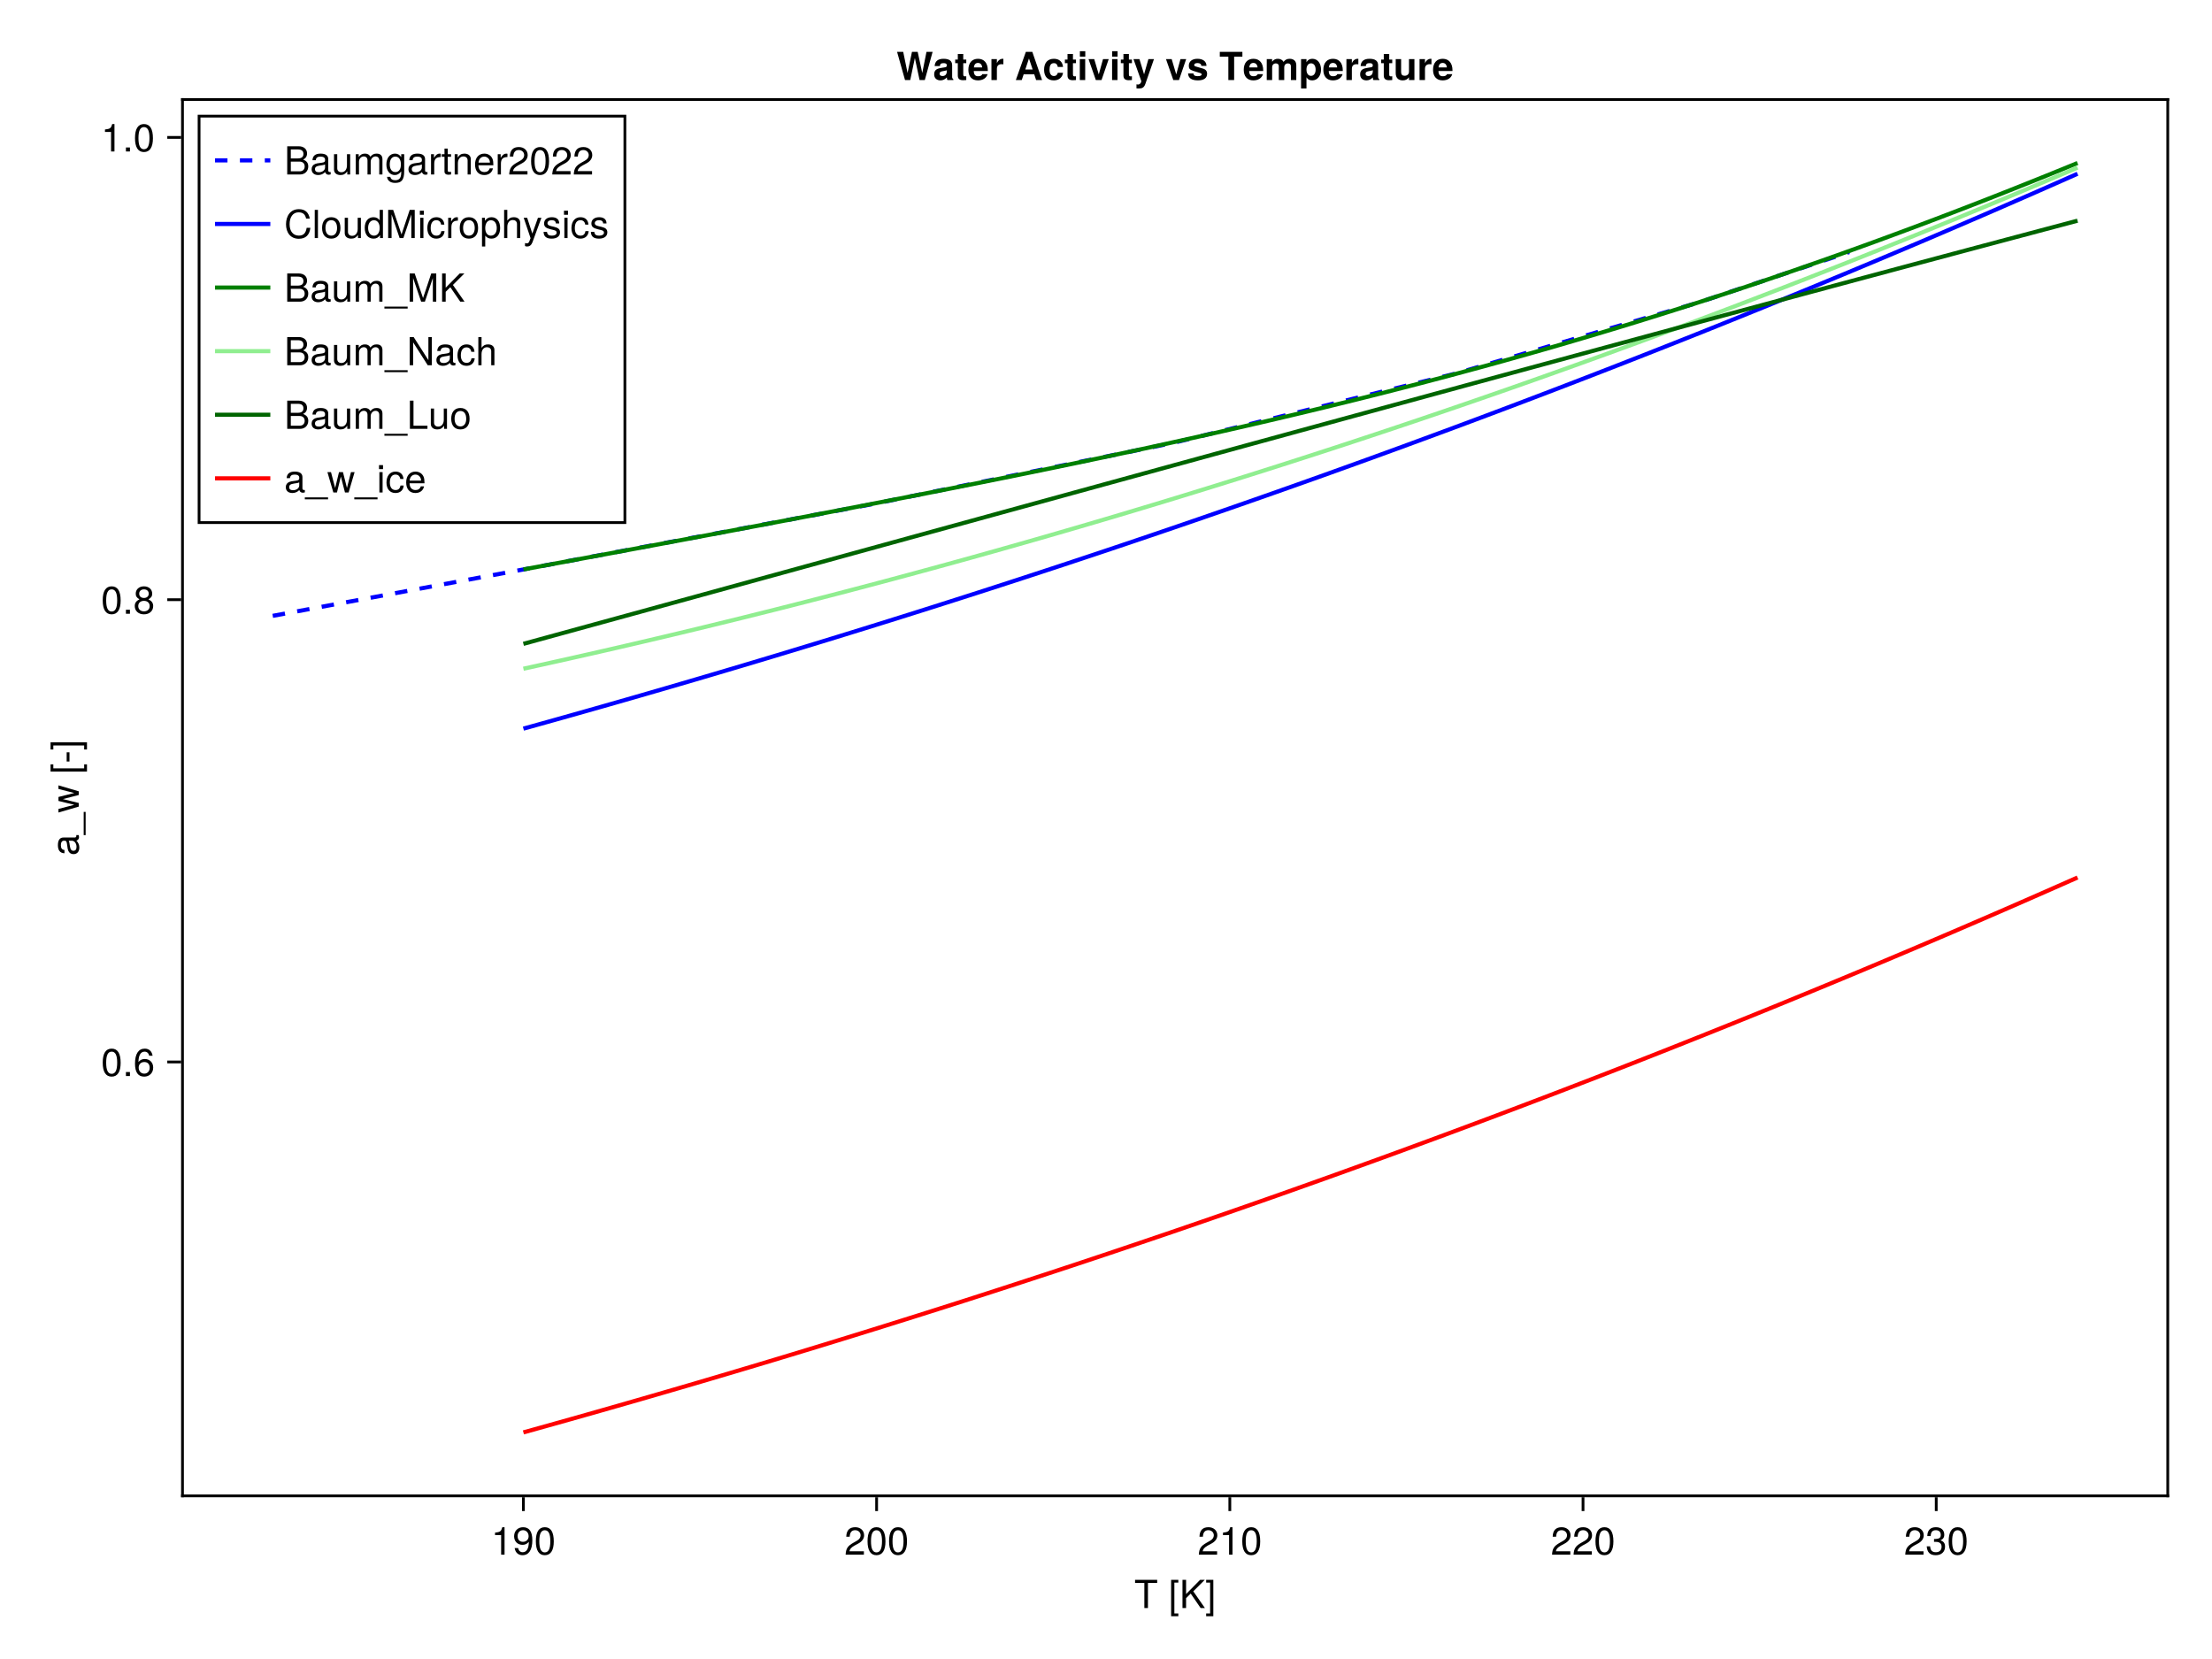<?xml version="1.0" encoding="UTF-8"?>
<svg xmlns="http://www.w3.org/2000/svg" xmlns:xlink="http://www.w3.org/1999/xlink" width="800" height="600" viewBox="0 0 800 600">
<defs>
<g>
<g id="glyph-0-0-515f52ef">
<path d="M 8.297 -9.062 C 8.297 -9.062 4.953 -9.062 4.953 -9.062 C 4.953 -9.062 4.953 0 4.953 0 C 4.953 0 3.656 0 3.656 0 C 3.656 0 3.656 -9.062 3.656 -9.062 C 3.656 -9.062 0.297 -9.062 0.297 -9.062 C 0.297 -9.062 0.297 -10.203 0.297 -10.203 C 0.297 -10.203 8.297 -10.203 8.297 -10.203 C 8.297 -10.203 8.297 -9.062 8.297 -9.062 Z M 8.297 -9.062 "/>
</g>
<g id="glyph-0-1-515f52ef">
</g>
<g id="glyph-0-2-515f52ef">
<path d="M 3.5 2.969 C 3.5 2.969 0.891 2.969 0.891 2.969 C 0.891 2.969 0.891 -10.203 0.891 -10.203 C 0.891 -10.203 3.5 -10.203 3.5 -10.203 C 3.5 -10.203 3.5 -9.203 3.5 -9.203 C 3.5 -9.203 2.062 -9.203 2.062 -9.203 C 2.062 -9.203 2.062 1.953 2.062 1.953 C 2.062 1.953 3.5 1.953 3.5 1.953 C 3.5 1.953 3.5 2.969 3.5 2.969 Z M 3.5 2.969 "/>
</g>
<g id="glyph-0-3-515f52ef">
<path d="M 9.219 0 C 9.219 0 7.672 0 7.672 0 C 7.672 0 4.078 -5.234 4.078 -5.234 C 4.078 -5.234 2.406 -3.562 2.406 -3.562 C 2.406 -3.562 2.406 0 2.406 0 C 2.406 0 1.109 0 1.109 0 C 1.109 0 1.109 -10.203 1.109 -10.203 C 1.109 -10.203 2.406 -10.203 2.406 -10.203 C 2.406 -10.203 2.406 -5.047 2.406 -5.047 C 2.406 -5.047 7.484 -10.203 7.484 -10.203 C 7.484 -10.203 9.172 -10.203 9.172 -10.203 C 9.172 -10.203 5.016 -6.047 5.016 -6.047 C 5.016 -6.047 9.219 0 9.219 0 Z M 9.219 0 "/>
</g>
<g id="glyph-0-4-515f52ef">
<path d="M 2.922 2.969 C 2.922 2.969 0.328 2.969 0.328 2.969 C 0.328 2.969 0.328 1.953 0.328 1.953 C 0.328 1.953 1.766 1.953 1.766 1.953 C 1.766 1.953 1.766 -9.203 1.766 -9.203 C 1.766 -9.203 0.328 -9.203 0.328 -9.203 C 0.328 -9.203 0.328 -10.203 0.328 -10.203 C 0.328 -10.203 2.922 -10.203 2.922 -10.203 C 2.922 -10.203 2.922 2.969 2.922 2.969 Z M 2.922 2.969 "/>
</g>
<g id="glyph-0-5-515f52ef">
<path d="M 4.859 0 C 4.859 0 3.625 0 3.625 0 C 3.625 0 3.625 -7.062 3.625 -7.062 C 3.625 -7.062 1.422 -7.062 1.422 -7.062 C 1.422 -7.062 1.422 -7.953 1.422 -7.953 C 3.328 -8.188 3.609 -8.406 4.047 -9.922 C 4.047 -9.922 4.859 -9.922 4.859 -9.922 C 4.859 -9.922 4.859 0 4.859 0 Z M 4.859 0 "/>
</g>
<g id="glyph-0-6-515f52ef">
<path d="M 7.125 -5.188 C 7.125 -1.766 5.875 0.203 3.562 0.203 C 2.047 0.203 0.984 -0.75 0.734 -2.375 C 0.734 -2.375 1.969 -2.375 1.969 -2.375 C 2.172 -1.422 2.766 -0.875 3.641 -0.875 C 5.047 -0.875 5.844 -2.219 5.859 -4.641 C 5.203 -3.875 4.516 -3.547 3.578 -3.547 C 1.797 -3.547 0.531 -4.781 0.531 -6.641 C 0.531 -8.578 1.891 -9.922 3.781 -9.922 C 6.047 -9.922 7.125 -8.297 7.125 -5.188 Z M 5.781 -6.656 C 5.781 -7.953 4.906 -8.844 3.766 -8.844 C 2.625 -8.844 1.797 -8 1.797 -6.734 C 1.797 -5.406 2.531 -4.641 3.719 -4.641 C 4.922 -4.641 5.781 -5.453 5.781 -6.656 Z M 5.781 -6.656 "/>
</g>
<g id="glyph-0-7-515f52ef">
<path d="M 7.094 -4.781 C 7.094 -1.516 5.953 0.203 3.844 0.203 C 1.719 0.203 0.609 -1.516 0.609 -4.859 C 0.609 -8.188 1.703 -9.922 3.844 -9.922 C 6 -9.922 7.094 -8.219 7.094 -4.781 Z M 5.844 -4.891 C 5.844 -7.547 5.188 -8.828 3.844 -8.828 C 2.516 -8.828 1.859 -7.562 1.859 -4.844 C 1.859 -2.125 2.516 -0.812 3.828 -0.812 C 5.188 -0.812 5.844 -2.078 5.844 -4.891 Z M 5.844 -4.891 "/>
</g>
<g id="glyph-0-8-515f52ef">
<path d="M 7.156 -7.016 C 7.156 -5.797 6.438 -4.766 5.047 -4.016 C 5.047 -4.016 3.656 -3.266 3.656 -3.266 C 2.438 -2.547 1.984 -2.031 1.859 -1.219 C 1.859 -1.219 7.078 -1.219 7.078 -1.219 C 7.078 -1.219 7.078 0 7.078 0 C 7.078 0 0.469 0 0.469 0 C 0.594 -2.188 1.188 -3.125 3.266 -4.297 C 3.266 -4.297 4.547 -5.031 4.547 -5.031 C 5.438 -5.531 5.891 -6.203 5.891 -6.984 C 5.891 -8.047 5.047 -8.844 3.938 -8.844 C 2.719 -8.844 2.031 -8.141 1.938 -6.484 C 1.938 -6.484 0.703 -6.484 0.703 -6.484 C 0.766 -8.891 1.953 -9.922 3.969 -9.922 C 5.859 -9.922 7.156 -8.688 7.156 -7.016 Z M 7.156 -7.016 "/>
</g>
<g id="glyph-0-9-515f52ef">
<path d="M 7.078 -2.891 C 7.078 -1.016 5.766 0.203 3.719 0.203 C 1.688 0.203 0.609 -0.781 0.453 -3 C 0.453 -3 1.688 -3 1.688 -3 C 1.766 -1.547 2.422 -0.875 3.766 -0.875 C 5.047 -0.875 5.828 -1.625 5.828 -2.875 C 5.828 -3.969 5.125 -4.625 3.766 -4.625 C 3.766 -4.625 3.094 -4.625 3.094 -4.625 C 3.094 -4.625 3.094 -5.656 3.094 -5.656 C 5.062 -5.656 5.531 -6.094 5.531 -7.156 C 5.531 -8.203 4.875 -8.844 3.781 -8.844 C 2.516 -8.844 1.922 -8.188 1.891 -6.719 C 1.891 -6.719 0.656 -6.719 0.656 -6.719 C 0.703 -8.828 1.766 -9.922 3.766 -9.922 C 5.656 -9.922 6.797 -8.906 6.797 -7.203 C 6.797 -6.203 6.328 -5.562 5.406 -5.188 C 6.594 -4.781 7.078 -4.094 7.078 -2.891 Z M 7.078 -2.891 "/>
</g>
<g id="glyph-0-10-515f52ef">
<path d="M 2.672 0 C 2.672 0 1.219 0 1.219 0 C 1.219 0 1.219 -1.453 1.219 -1.453 C 1.219 -1.453 2.672 -1.453 2.672 -1.453 C 2.672 -1.453 2.672 0 2.672 0 Z M 2.672 0 "/>
</g>
<g id="glyph-0-11-515f52ef">
<path d="M 7.188 -3.078 C 7.188 -1.141 5.828 0.203 3.938 0.203 C 1.672 0.203 0.609 -1.422 0.609 -4.516 C 0.609 -7.984 1.844 -9.922 4.156 -9.922 C 5.672 -9.922 6.734 -8.953 6.969 -7.344 C 6.969 -7.344 5.734 -7.344 5.734 -7.344 C 5.547 -8.281 4.938 -8.828 4.078 -8.828 C 2.656 -8.828 1.875 -7.484 1.859 -5.062 C 2.391 -5.797 3.156 -6.172 4.141 -6.172 C 5.922 -6.172 7.188 -4.922 7.188 -3.078 Z M 5.922 -2.984 C 5.922 -4.312 5.188 -5.078 3.984 -5.078 C 2.766 -5.078 1.938 -4.281 1.938 -3.047 C 1.938 -1.781 2.797 -0.875 3.953 -0.875 C 5.078 -0.875 5.922 -1.734 5.922 -2.984 Z M 5.922 -2.984 "/>
</g>
<g id="glyph-0-12-515f52ef">
<path d="M 7.188 -2.797 C 7.188 -1 5.812 0.203 3.844 0.203 C 1.891 0.203 0.516 -1 0.516 -2.812 C 0.516 -3.906 1.078 -4.672 2.219 -5.219 C 1.203 -5.859 0.875 -6.359 0.875 -7.281 C 0.875 -8.828 2.094 -9.922 3.844 -9.922 C 5.609 -9.922 6.828 -8.828 6.828 -7.281 C 6.828 -6.344 6.5 -5.844 5.469 -5.219 C 6.625 -4.672 7.188 -3.906 7.188 -2.797 Z M 5.578 -7.25 C 5.578 -8.219 4.906 -8.828 3.844 -8.828 C 2.812 -8.828 2.125 -8.219 2.125 -7.266 C 2.125 -6.328 2.812 -5.719 3.844 -5.719 C 4.891 -5.719 5.578 -6.328 5.578 -7.25 Z M 5.922 -2.781 C 5.922 -3.953 5.078 -4.672 3.844 -4.672 C 2.625 -4.672 1.781 -3.953 1.781 -2.781 C 1.781 -1.625 2.625 -0.875 3.828 -0.875 C 5.078 -0.875 5.922 -1.609 5.922 -2.781 Z M 5.922 -2.781 "/>
</g>
<g id="glyph-0-13-515f52ef">
<path d="M 9.484 -3.719 C 9.172 -1.062 7.766 0.25 5.281 0.25 C 2.281 0.25 0.672 -2 0.672 -4.984 C 0.672 -7.969 2.234 -10.453 5.328 -10.453 C 7.578 -10.453 8.859 -9.281 9.266 -7.047 C 9.266 -7.047 7.938 -7.047 7.938 -7.047 C 7.609 -8.594 6.781 -9.312 5.188 -9.312 C 3.203 -9.312 1.969 -7.609 1.969 -5 C 1.969 -2.453 3.266 -0.891 5.297 -0.891 C 7.016 -0.891 7.828 -1.797 8.141 -3.719 C 8.141 -3.719 9.484 -3.719 9.484 -3.719 Z M 9.484 -3.719 "/>
</g>
<g id="glyph-0-14-515f52ef">
<path d="M 2.109 0 C 2.109 0 0.953 0 0.953 0 C 0.953 0 0.953 -10.203 0.953 -10.203 C 0.953 -10.203 2.109 -10.203 2.109 -10.203 C 2.109 -10.203 2.109 0 2.109 0 Z M 2.109 0 "/>
</g>
<g id="glyph-0-15-515f52ef">
<path d="M 7.141 -3.609 C 7.141 -1.203 5.875 0.203 3.828 0.203 C 1.734 0.203 0.5 -1.203 0.5 -3.672 C 0.5 -6.125 1.75 -7.547 3.812 -7.547 C 5.922 -7.547 7.141 -6.141 7.141 -3.609 Z M 5.922 -3.625 C 5.922 -5.453 5.141 -6.469 3.828 -6.469 C 2.516 -6.469 1.719 -5.438 1.719 -3.672 C 1.719 -1.891 2.516 -0.875 3.828 -0.875 C 5.109 -0.875 5.922 -1.906 5.922 -3.625 Z M 5.922 -3.625 "/>
</g>
<g id="glyph-0-16-515f52ef">
<path d="M 6.75 0 C 6.75 0 5.703 0 5.703 0 C 5.703 0 5.703 -1.141 5.703 -1.141 C 5.016 -0.172 4.328 0.203 3.25 0.203 C 1.812 0.203 0.906 -0.578 0.906 -1.797 C 0.906 -1.797 0.906 -7.344 0.906 -7.344 C 0.906 -7.344 2.078 -7.344 2.078 -7.344 C 2.078 -7.344 2.078 -2.25 2.078 -2.25 C 2.078 -1.375 2.656 -0.812 3.578 -0.812 C 4.797 -0.812 5.594 -1.797 5.594 -3.297 C 5.594 -3.297 5.594 -7.344 5.594 -7.344 C 5.594 -7.344 6.75 -7.344 6.75 -7.344 C 6.75 -7.344 6.75 0 6.75 0 Z M 6.75 0 "/>
</g>
<g id="glyph-0-17-515f52ef">
<path d="M 6.938 0 C 6.938 0 5.891 0 5.891 0 C 5.891 0 5.891 -1.078 5.891 -1.078 C 5.266 -0.172 4.562 0.203 3.562 0.203 C 1.578 0.203 0.359 -1.266 0.359 -3.734 C 0.359 -6.078 1.609 -7.547 3.516 -7.547 C 4.5 -7.547 5.281 -7.156 5.766 -6.406 C 5.766 -6.406 5.766 -10.203 5.766 -10.203 C 5.766 -10.203 6.938 -10.203 6.938 -10.203 C 6.938 -10.203 6.938 0 6.938 0 Z M 5.766 -3.641 C 5.766 -5.328 4.969 -6.453 3.703 -6.453 C 2.438 -6.453 1.578 -5.375 1.578 -3.672 C 1.578 -1.953 2.438 -0.875 3.719 -0.875 C 4.953 -0.875 5.766 -1.953 5.766 -3.641 Z M 5.766 -3.641 "/>
</g>
<g id="glyph-0-18-515f52ef">
<path d="M 10.656 0 C 10.656 0 9.422 0 9.422 0 C 9.422 0 9.422 -8.547 9.422 -8.547 C 9.422 -8.547 6.547 0 6.547 0 C 6.547 0 5.188 0 5.188 0 C 5.188 0 2.281 -8.547 2.281 -8.547 C 2.281 -8.547 2.281 0 2.281 0 C 2.281 0 1.047 0 1.047 0 C 1.047 0 1.047 -10.203 1.047 -10.203 C 1.047 -10.203 2.859 -10.203 2.859 -10.203 C 2.859 -10.203 5.875 -1.312 5.875 -1.312 C 5.875 -1.312 8.844 -10.203 8.844 -10.203 C 8.844 -10.203 10.656 -10.203 10.656 -10.203 C 10.656 -10.203 10.656 0 10.656 0 Z M 10.656 0 "/>
</g>
<g id="glyph-0-19-515f52ef">
<path d="M 2.141 0 C 2.141 0 0.984 0 0.984 0 C 0.984 0 0.984 -7.344 0.984 -7.344 C 0.984 -7.344 2.141 -7.344 2.141 -7.344 C 2.141 -7.344 2.141 0 2.141 0 Z M 2.297 -8.438 C 2.297 -8.438 0.844 -8.438 0.844 -8.438 C 0.844 -8.438 0.844 -9.891 0.844 -9.891 C 0.844 -9.891 2.297 -9.891 2.297 -9.891 C 2.297 -9.891 2.297 -8.438 2.297 -8.438 Z M 2.297 -8.438 "/>
</g>
<g id="glyph-0-20-515f52ef">
<path d="M 6.672 -2.516 C 6.531 -0.844 5.438 0.203 3.688 0.203 C 1.688 0.203 0.438 -1.234 0.438 -3.594 C 0.438 -6.031 1.719 -7.547 3.703 -7.547 C 5.328 -7.547 6.453 -6.656 6.594 -4.875 C 6.594 -4.875 5.422 -4.875 5.422 -4.875 C 5.281 -5.891 4.656 -6.469 3.688 -6.469 C 2.406 -6.469 1.656 -5.438 1.656 -3.594 C 1.656 -1.859 2.422 -0.875 3.703 -0.875 C 4.703 -0.875 5.312 -1.344 5.5 -2.516 C 5.5 -2.516 6.672 -2.516 6.672 -2.516 Z M 6.672 -2.516 "/>
</g>
<g id="glyph-0-21-515f52ef">
<path d="M 4.5 -6.312 C 2.688 -6.281 2.141 -5.453 2.141 -3.812 C 2.141 -3.812 2.141 0 2.141 0 C 2.141 0 0.984 0 0.984 0 C 0.984 0 0.984 -7.344 0.984 -7.344 C 0.984 -7.344 2.047 -7.344 2.047 -7.344 C 2.047 -7.344 2.047 -6 2.047 -6 C 2.719 -7.094 3.297 -7.547 4.047 -7.547 C 4.203 -7.547 4.297 -7.531 4.5 -7.5 C 4.5 -7.5 4.5 -6.312 4.5 -6.312 Z M 4.5 -6.312 "/>
</g>
<g id="glyph-0-22-515f52ef">
<path d="M 7.328 -3.594 C 7.328 -1.266 6.078 0.203 4.188 0.203 C 3.234 0.203 2.547 -0.125 1.938 -0.875 C 1.938 -0.875 1.938 3.047 1.938 3.047 C 1.938 3.047 0.766 3.047 0.766 3.047 C 0.766 3.047 0.766 -7.344 0.766 -7.344 C 0.766 -7.344 1.828 -7.344 1.828 -7.344 C 1.828 -7.344 1.828 -6.234 1.828 -6.234 C 2.375 -7.094 3.172 -7.547 4.172 -7.547 C 6.125 -7.547 7.328 -6.062 7.328 -3.594 Z M 6.109 -3.625 C 6.109 -5.375 5.266 -6.453 3.969 -6.453 C 2.75 -6.453 1.938 -5.328 1.938 -3.609 C 1.938 -1.891 2.75 -0.875 3.969 -0.875 C 5.25 -0.875 6.109 -1.953 6.109 -3.625 Z M 6.109 -3.625 "/>
</g>
<g id="glyph-0-23-515f52ef">
<path d="M 6.797 0 C 6.797 0 5.641 0 5.641 0 C 5.641 0 5.641 -5.078 5.641 -5.078 C 5.641 -6.047 4.953 -6.531 4.125 -6.531 C 2.922 -6.531 2.141 -5.547 2.141 -4.047 C 2.141 -4.047 2.141 0 2.141 0 C 2.141 0 0.984 0 0.984 0 C 0.984 0 0.984 -10.203 0.984 -10.203 C 0.984 -10.203 2.141 -10.203 2.141 -10.203 C 2.141 -10.203 2.141 -6.328 2.141 -6.328 C 2.828 -7.219 3.453 -7.547 4.5 -7.547 C 5.922 -7.547 6.797 -6.781 6.797 -5.547 C 6.797 -5.547 6.797 0 6.797 0 Z M 6.797 0 "/>
</g>
<g id="glyph-0-24-515f52ef">
<path d="M 6.688 -7.344 C 6.688 -7.344 3.438 1.547 3.438 1.547 C 3.031 2.594 2.359 3.047 1.547 3.047 C 1.234 3.047 1 3 0.75 2.875 C 0.75 2.875 0.75 1.812 0.75 1.812 C 1.016 1.875 1.203 1.906 1.375 1.906 C 1.875 1.906 2.109 1.703 2.312 1.188 C 2.312 1.188 2.766 0.031 2.766 0.031 C 2.766 0.031 0.281 -7.344 0.281 -7.344 C 0.281 -7.344 1.531 -7.344 1.531 -7.344 C 1.531 -7.344 3.406 -1.625 3.406 -1.625 C 3.406 -1.625 5.438 -7.344 5.438 -7.344 C 5.438 -7.344 6.688 -7.344 6.688 -7.344 Z M 6.688 -7.344 "/>
</g>
<g id="glyph-0-25-515f52ef">
<path d="M 6.422 -2.062 C 6.422 -0.641 5.25 0.203 3.406 0.203 C 1.484 0.203 0.531 -0.547 0.469 -2.234 C 0.469 -2.234 1.703 -2.234 1.703 -2.234 C 1.859 -1.125 2.453 -0.875 3.5 -0.875 C 4.516 -0.875 5.203 -1.281 5.203 -1.953 C 5.203 -2.484 4.891 -2.734 4.078 -2.922 C 4.078 -2.922 2.984 -3.188 2.984 -3.188 C 1.25 -3.609 0.656 -4.156 0.656 -5.312 C 0.656 -6.656 1.766 -7.547 3.469 -7.547 C 5.172 -7.547 6.125 -6.734 6.125 -5.297 C 6.125 -5.297 4.906 -5.297 4.906 -5.297 C 4.875 -6.062 4.375 -6.469 3.438 -6.469 C 2.484 -6.469 1.875 -6.031 1.875 -5.359 C 1.875 -4.844 2.281 -4.531 3.234 -4.312 C 3.234 -4.312 4.359 -4.047 4.359 -4.047 C 5.812 -3.703 6.422 -3.156 6.422 -2.062 Z M 6.422 -2.062 "/>
</g>
<g id="glyph-0-26-515f52ef">
<path d="M 8.719 -2.906 C 8.719 -1.234 7.547 0 5.719 0 C 5.719 0 1.109 0 1.109 0 C 1.109 0 1.109 -10.203 1.109 -10.203 C 1.109 -10.203 5.25 -10.203 5.25 -10.203 C 7.188 -10.203 8.281 -9.094 8.281 -7.609 C 8.281 -6.578 7.781 -5.828 6.859 -5.391 C 8.156 -4.891 8.719 -4.141 8.719 -2.906 Z M 6.969 -7.438 C 6.969 -8.469 6.375 -9.062 4.922 -9.062 C 4.922 -9.062 2.406 -9.062 2.406 -9.062 C 2.406 -9.062 2.406 -5.812 2.406 -5.812 C 2.406 -5.812 4.922 -5.812 4.922 -5.812 C 6.375 -5.812 6.969 -6.391 6.969 -7.438 Z M 7.422 -2.891 C 7.422 -3.891 6.812 -4.656 5.594 -4.656 C 5.594 -4.656 2.406 -4.656 2.406 -4.656 C 2.406 -4.656 2.406 -1.141 2.406 -1.141 C 2.406 -1.141 5.594 -1.141 5.594 -1.141 C 6.812 -1.141 7.422 -1.922 7.422 -2.891 Z M 7.422 -2.891 "/>
</g>
<g id="glyph-0-27-515f52ef">
<path d="M 7.484 -0.031 C 7.109 0.062 6.938 0.094 6.688 0.094 C 6.125 0.094 5.609 -0.312 5.484 -0.875 C 4.844 -0.188 3.938 0.203 3 0.203 C 1.516 0.203 0.594 -0.578 0.594 -1.906 C 0.594 -2.797 1.016 -3.453 1.875 -3.812 C 2.328 -3.984 2.578 -4.047 4.234 -4.25 C 5.156 -4.375 5.453 -4.578 5.453 -5.062 C 5.453 -5.062 5.453 -5.375 5.453 -5.375 C 5.453 -6.078 4.859 -6.469 3.812 -6.469 C 2.719 -6.469 2.188 -6.062 2.094 -5.172 C 2.094 -5.172 0.906 -5.172 0.906 -5.172 C 0.984 -6.859 2.078 -7.547 3.844 -7.547 C 5.656 -7.547 6.609 -6.844 6.609 -5.547 C 6.609 -5.547 6.609 -1.453 6.609 -1.453 C 6.609 -1.094 6.828 -0.875 7.234 -0.875 C 7.312 -0.875 7.359 -0.875 7.484 -0.906 C 7.484 -0.906 7.484 -0.031 7.484 -0.031 Z M 5.453 -2.531 C 5.453 -2.531 5.453 -3.625 5.453 -3.625 C 5.047 -3.438 4.797 -3.391 3.562 -3.219 C 2.328 -3.031 1.812 -2.703 1.812 -1.938 C 1.812 -1.141 2.344 -0.812 3.25 -0.812 C 4.375 -0.812 5.453 -1.484 5.453 -2.531 Z M 5.453 -2.531 "/>
</g>
<g id="glyph-0-28-515f52ef">
<path d="M 8.094 2.484 C 8.094 2.484 -0.312 2.484 -0.312 2.484 C -0.312 2.484 -0.312 1.781 -0.312 1.781 C -0.312 1.781 8.094 1.781 8.094 1.781 C 8.094 1.781 8.094 2.484 8.094 2.484 Z M 8.094 2.484 "/>
</g>
<g id="glyph-0-29-515f52ef">
<path d="M 9.047 0 C 9.047 0 7.578 0 7.578 0 C 7.578 0 2.297 -8.281 2.297 -8.281 C 2.297 -8.281 2.297 0 2.297 0 C 2.297 0 1.062 0 1.062 0 C 1.062 0 1.062 -10.203 1.062 -10.203 C 1.062 -10.203 2.484 -10.203 2.484 -10.203 C 2.484 -10.203 7.812 -1.859 7.812 -1.859 C 7.812 -1.859 7.812 -10.203 7.812 -10.203 C 7.812 -10.203 9.047 -10.203 9.047 -10.203 C 9.047 -10.203 9.047 0 9.047 0 Z M 9.047 0 "/>
</g>
<g id="glyph-0-30-515f52ef">
<path d="M 7.469 0 C 7.469 0 1.125 0 1.125 0 C 1.125 0 1.125 -10.203 1.125 -10.203 C 1.125 -10.203 2.422 -10.203 2.422 -10.203 C 2.422 -10.203 2.422 -1.141 2.422 -1.141 C 2.422 -1.141 7.469 -1.141 7.469 -1.141 C 7.469 -1.141 7.469 0 7.469 0 Z M 7.469 0 "/>
</g>
<g id="glyph-0-31-515f52ef">
<path d="M 9.906 -7.344 C 9.906 -7.344 7.75 0 7.75 0 C 7.75 0 6.422 0 6.422 0 C 6.422 0 4.938 -5.75 4.938 -5.75 C 4.938 -5.75 3.531 0 3.531 0 C 3.531 0 2.219 0 2.219 0 C 2.219 0 0.078 -7.344 0.078 -7.344 C 0.078 -7.344 1.375 -7.344 1.375 -7.344 C 1.375 -7.344 2.875 -1.625 2.875 -1.625 C 2.875 -1.625 4.266 -7.344 4.266 -7.344 C 4.266 -7.344 5.703 -7.344 5.703 -7.344 C 5.703 -7.344 7.141 -1.625 7.141 -1.625 C 7.141 -1.625 8.594 -7.344 8.594 -7.344 C 8.594 -7.344 9.906 -7.344 9.906 -7.344 Z M 9.906 -7.344 "/>
</g>
<g id="glyph-0-32-515f52ef">
<path d="M 7.188 -3.328 C 7.188 -3.328 1.781 -3.328 1.781 -3.328 C 1.812 -1.656 2.719 -0.875 3.938 -0.875 C 4.875 -0.875 5.531 -1.266 5.859 -2.219 C 5.859 -2.219 7.031 -2.219 7.031 -2.219 C 6.734 -0.734 5.578 0.203 3.891 0.203 C 1.828 0.203 0.562 -1.219 0.562 -3.625 C 0.562 -6.031 1.875 -7.547 3.922 -7.547 C 5.297 -7.547 6.406 -6.812 6.891 -5.609 C 7.094 -5.062 7.188 -4.391 7.188 -3.328 Z M 5.938 -4.375 C 5.938 -5.516 5.047 -6.469 3.906 -6.469 C 2.734 -6.469 1.906 -5.594 1.812 -4.281 C 1.812 -4.281 5.922 -4.281 5.922 -4.281 C 5.938 -4.312 5.938 -4.375 5.938 -4.375 Z M 5.938 -4.375 "/>
</g>
<g id="glyph-1-0-515f52ef">
<path d="M -0.031 -7.484 C 0.062 -7.109 0.094 -6.938 0.094 -6.688 C 0.094 -6.125 -0.312 -5.609 -0.875 -5.484 C -0.188 -4.844 0.203 -3.938 0.203 -3 C 0.203 -1.516 -0.578 -0.594 -1.906 -0.594 C -2.797 -0.594 -3.453 -1.016 -3.812 -1.875 C -3.984 -2.328 -4.047 -2.578 -4.25 -4.234 C -4.375 -5.156 -4.578 -5.453 -5.062 -5.453 C -5.062 -5.453 -5.375 -5.453 -5.375 -5.453 C -6.078 -5.453 -6.469 -4.859 -6.469 -3.812 C -6.469 -2.719 -6.062 -2.188 -5.172 -2.094 C -5.172 -2.094 -5.172 -0.906 -5.172 -0.906 C -6.859 -0.984 -7.547 -2.078 -7.547 -3.844 C -7.547 -5.656 -6.844 -6.609 -5.547 -6.609 C -5.547 -6.609 -1.453 -6.609 -1.453 -6.609 C -1.094 -6.609 -0.875 -6.828 -0.875 -7.234 C -0.875 -7.312 -0.875 -7.359 -0.906 -7.484 C -0.906 -7.484 -0.031 -7.484 -0.031 -7.484 Z M -2.531 -5.453 C -2.531 -5.453 -3.625 -5.453 -3.625 -5.453 C -3.438 -5.047 -3.391 -4.797 -3.219 -3.562 C -3.031 -2.328 -2.703 -1.812 -1.938 -1.812 C -1.141 -1.812 -0.812 -2.344 -0.812 -3.25 C -0.812 -4.375 -1.484 -5.453 -2.531 -5.453 Z M -2.531 -5.453 "/>
</g>
<g id="glyph-1-1-515f52ef">
<path d="M -3.359 -3.969 C -3.359 -3.969 -3.359 -0.641 -3.359 -0.641 C -3.359 -0.641 -4.375 -0.641 -4.375 -0.641 C -4.375 -0.641 -4.375 -3.969 -4.375 -3.969 C -4.375 -3.969 -3.359 -3.969 -3.359 -3.969 Z M -3.359 -3.969 "/>
</g>
<g id="glyph-2-0-515f52ef">
<path d="M 2.484 -8.094 C 2.484 -8.094 2.484 0.312 2.484 0.312 C 2.484 0.312 1.781 0.312 1.781 0.312 C 1.781 0.312 1.781 -8.094 1.781 -8.094 C 1.781 -8.094 2.484 -8.094 2.484 -8.094 Z M 2.484 -8.094 "/>
</g>
<g id="glyph-2-1-515f52ef">
</g>
<g id="glyph-3-0-515f52ef">
<path d="M -7.344 -9.906 C -7.344 -9.906 0 -7.75 0 -7.75 C 0 -7.75 0 -6.422 0 -6.422 C 0 -6.422 -5.75 -4.938 -5.75 -4.938 C -5.75 -4.938 0 -3.531 0 -3.531 C 0 -3.531 0 -2.219 0 -2.219 C 0 -2.219 -7.344 -0.078 -7.344 -0.078 C -7.344 -0.078 -7.344 -1.375 -7.344 -1.375 C -7.344 -1.375 -1.625 -2.875 -1.625 -2.875 C -1.625 -2.875 -7.344 -4.266 -7.344 -4.266 C -7.344 -4.266 -7.344 -5.703 -7.344 -5.703 C -7.344 -5.703 -1.625 -7.141 -1.625 -7.141 C -1.625 -7.141 -7.344 -8.594 -7.344 -8.594 C -7.344 -8.594 -7.344 -9.906 -7.344 -9.906 Z M -7.344 -9.906 "/>
</g>
<g id="glyph-4-0-515f52ef">
<path d="M 2.969 -3.5 C 2.969 -3.5 2.969 -0.891 2.969 -0.891 C 2.969 -0.891 -10.203 -0.891 -10.203 -0.891 C -10.203 -0.891 -10.203 -3.5 -10.203 -3.5 C -10.203 -3.5 -9.203 -3.5 -9.203 -3.5 C -9.203 -3.5 -9.203 -2.062 -9.203 -2.062 C -9.203 -2.062 1.953 -2.062 1.953 -2.062 C 1.953 -2.062 1.953 -3.5 1.953 -3.5 C 1.953 -3.5 2.969 -3.5 2.969 -3.5 Z M 2.969 -3.5 "/>
</g>
<g id="glyph-5-0-515f52ef">
<path d="M 2.969 -2.922 C 2.969 -2.922 2.969 -0.328 2.969 -0.328 C 2.969 -0.328 1.953 -0.328 1.953 -0.328 C 1.953 -0.328 1.953 -1.766 1.953 -1.766 C 1.953 -1.766 -9.203 -1.766 -9.203 -1.766 C -9.203 -1.766 -9.203 -0.328 -9.203 -0.328 C -9.203 -0.328 -10.203 -0.328 -10.203 -0.328 C -10.203 -0.328 -10.203 -2.922 -10.203 -2.922 C -10.203 -2.922 2.969 -2.922 2.969 -2.922 Z M 2.969 -2.922 "/>
</g>
<g id="glyph-6-0-515f52ef">
<path d="M 4.859 0 C 4.859 0 3.625 0 3.625 0 C 3.625 0 3.625 -7.062 3.625 -7.062 C 3.625 -7.062 1.422 -7.062 1.422 -7.062 C 1.422 -7.062 1.422 -7.953 1.422 -7.953 C 3.328 -8.188 3.609 -8.406 4.047 -9.922 C 4.047 -9.922 4.859 -9.922 4.859 -9.922 C 4.859 -9.922 4.859 0 4.859 0 Z M 4.859 0 "/>
</g>
<g id="glyph-6-1-515f52ef">
<path d="M 2.672 0 C 2.672 0 1.219 0 1.219 0 C 1.219 0 1.219 -1.453 1.219 -1.453 C 1.219 -1.453 2.672 -1.453 2.672 -1.453 C 2.672 -1.453 2.672 0 2.672 0 Z M 2.672 0 "/>
</g>
<g id="glyph-6-2-515f52ef">
<path d="M 7.094 -4.781 C 7.094 -1.516 5.953 0.203 3.844 0.203 C 1.719 0.203 0.609 -1.516 0.609 -4.859 C 0.609 -8.188 1.703 -9.922 3.844 -9.922 C 6 -9.922 7.094 -8.219 7.094 -4.781 Z M 5.844 -4.891 C 5.844 -7.547 5.188 -8.828 3.844 -8.828 C 2.516 -8.828 1.859 -7.562 1.859 -4.844 C 1.859 -2.125 2.516 -0.812 3.828 -0.812 C 5.188 -0.812 5.844 -2.078 5.844 -4.891 Z M 5.844 -4.891 "/>
</g>
<g id="glyph-6-3-515f52ef">
<path d="M 8.719 -2.906 C 8.719 -1.234 7.547 0 5.719 0 C 5.719 0 1.109 0 1.109 0 C 1.109 0 1.109 -10.203 1.109 -10.203 C 1.109 -10.203 5.25 -10.203 5.25 -10.203 C 7.188 -10.203 8.281 -9.094 8.281 -7.609 C 8.281 -6.578 7.781 -5.828 6.859 -5.391 C 8.156 -4.891 8.719 -4.141 8.719 -2.906 Z M 6.969 -7.438 C 6.969 -8.469 6.375 -9.062 4.922 -9.062 C 4.922 -9.062 2.406 -9.062 2.406 -9.062 C 2.406 -9.062 2.406 -5.812 2.406 -5.812 C 2.406 -5.812 4.922 -5.812 4.922 -5.812 C 6.375 -5.812 6.969 -6.391 6.969 -7.438 Z M 7.422 -2.891 C 7.422 -3.891 6.812 -4.656 5.594 -4.656 C 5.594 -4.656 2.406 -4.656 2.406 -4.656 C 2.406 -4.656 2.406 -1.141 2.406 -1.141 C 2.406 -1.141 5.594 -1.141 5.594 -1.141 C 6.812 -1.141 7.422 -1.922 7.422 -2.891 Z M 7.422 -2.891 "/>
</g>
<g id="glyph-6-4-515f52ef">
<path d="M 7.484 -0.031 C 7.109 0.062 6.938 0.094 6.688 0.094 C 6.125 0.094 5.609 -0.312 5.484 -0.875 C 4.844 -0.188 3.938 0.203 3 0.203 C 1.516 0.203 0.594 -0.578 0.594 -1.906 C 0.594 -2.797 1.016 -3.453 1.875 -3.812 C 2.328 -3.984 2.578 -4.047 4.234 -4.25 C 5.156 -4.375 5.453 -4.578 5.453 -5.062 C 5.453 -5.062 5.453 -5.375 5.453 -5.375 C 5.453 -6.078 4.859 -6.469 3.812 -6.469 C 2.719 -6.469 2.188 -6.062 2.094 -5.172 C 2.094 -5.172 0.906 -5.172 0.906 -5.172 C 0.984 -6.859 2.078 -7.547 3.844 -7.547 C 5.656 -7.547 6.609 -6.844 6.609 -5.547 C 6.609 -5.547 6.609 -1.453 6.609 -1.453 C 6.609 -1.094 6.828 -0.875 7.234 -0.875 C 7.312 -0.875 7.359 -0.875 7.484 -0.906 C 7.484 -0.906 7.484 -0.031 7.484 -0.031 Z M 5.453 -2.531 C 5.453 -2.531 5.453 -3.625 5.453 -3.625 C 5.047 -3.438 4.797 -3.391 3.562 -3.219 C 2.328 -3.031 1.812 -2.703 1.812 -1.938 C 1.812 -1.141 2.344 -0.812 3.25 -0.812 C 4.375 -0.812 5.453 -1.484 5.453 -2.531 Z M 5.453 -2.531 "/>
</g>
<g id="glyph-6-5-515f52ef">
<path d="M 6.75 0 C 6.75 0 5.703 0 5.703 0 C 5.703 0 5.703 -1.141 5.703 -1.141 C 5.016 -0.172 4.328 0.203 3.25 0.203 C 1.812 0.203 0.906 -0.578 0.906 -1.797 C 0.906 -1.797 0.906 -7.344 0.906 -7.344 C 0.906 -7.344 2.078 -7.344 2.078 -7.344 C 2.078 -7.344 2.078 -2.25 2.078 -2.25 C 2.078 -1.375 2.656 -0.812 3.578 -0.812 C 4.797 -0.812 5.594 -1.797 5.594 -3.297 C 5.594 -3.297 5.594 -7.344 5.594 -7.344 C 5.594 -7.344 6.75 -7.344 6.75 -7.344 C 6.75 -7.344 6.75 0 6.75 0 Z M 6.75 0 "/>
</g>
<g id="glyph-6-6-515f52ef">
<path d="M 6.844 -1.203 C 6.844 2.031 5.859 3.047 3.562 3.047 C 1.844 3.047 0.766 2.219 0.641 0.844 C 0.641 0.844 1.828 0.844 1.828 0.844 C 1.969 1.734 2.688 2.078 3.609 2.078 C 4.969 2.078 5.766 1.328 5.766 -0.609 C 5.766 -0.609 5.766 -1.109 5.766 -1.109 C 5 -0.188 4.359 0.203 3.438 0.203 C 1.703 0.203 0.406 -1.281 0.406 -3.594 C 0.406 -5.984 1.672 -7.547 3.531 -7.547 C 4.469 -7.547 5.188 -7.141 5.766 -6.266 C 5.766 -6.266 5.766 -7.344 5.766 -7.344 C 5.766 -7.344 6.844 -7.344 6.844 -7.344 C 6.844 -7.344 6.844 -1.203 6.844 -1.203 Z M 5.656 -3.625 C 5.656 -5.406 4.906 -6.469 3.656 -6.469 C 2.406 -6.469 1.625 -5.438 1.625 -3.672 C 1.625 -1.891 2.391 -0.875 3.672 -0.875 C 4.906 -0.875 5.656 -1.875 5.656 -3.625 Z M 5.656 -3.625 "/>
</g>
<g id="glyph-6-7-515f52ef">
<path d="M 4.5 -6.312 C 2.688 -6.281 2.141 -5.453 2.141 -3.812 C 2.141 -3.812 2.141 0 2.141 0 C 2.141 0 0.984 0 0.984 0 C 0.984 0 0.984 -7.344 0.984 -7.344 C 0.984 -7.344 2.047 -7.344 2.047 -7.344 C 2.047 -7.344 2.047 -6 2.047 -6 C 2.719 -7.094 3.297 -7.547 4.047 -7.547 C 4.203 -7.547 4.297 -7.531 4.5 -7.5 C 4.5 -7.5 4.5 -6.312 4.5 -6.312 Z M 4.5 -6.312 "/>
</g>
<g id="glyph-6-8-515f52ef">
<path d="M 3.562 0 C 3.156 0.062 2.891 0.094 2.609 0.094 C 1.688 0.094 1.188 -0.328 1.188 -1.062 C 1.188 -1.062 1.188 -6.391 1.188 -6.391 C 1.188 -6.391 0.203 -6.391 0.203 -6.391 C 0.203 -6.391 0.203 -7.344 0.203 -7.344 C 0.203 -7.344 1.188 -7.344 1.188 -7.344 C 1.188 -7.344 1.188 -9.359 1.188 -9.359 C 1.188 -9.359 2.359 -9.359 2.359 -9.359 C 2.359 -9.359 2.359 -7.344 2.359 -7.344 C 2.359 -7.344 3.562 -7.344 3.562 -7.344 C 3.562 -7.344 3.562 -6.391 3.562 -6.391 C 3.562 -6.391 2.359 -6.391 2.359 -6.391 C 2.359 -6.391 2.359 -1.578 2.359 -1.578 C 2.359 -1.062 2.484 -0.922 3 -0.922 C 3.219 -0.922 3.406 -0.938 3.562 -0.984 C 3.562 -0.984 3.562 0 3.562 0 Z M 3.562 0 "/>
</g>
<g id="glyph-6-9-515f52ef">
<path d="M 6.812 0 C 6.812 0 5.656 0 5.656 0 C 5.656 0 5.656 -5.078 5.656 -5.078 C 5.656 -5.969 5.062 -6.531 4.141 -6.531 C 2.953 -6.531 2.141 -5.547 2.141 -4.047 C 2.141 -4.047 2.141 0 2.141 0 C 2.141 0 0.984 0 0.984 0 C 0.984 0 0.984 -7.344 0.984 -7.344 C 0.984 -7.344 2.062 -7.344 2.062 -7.344 C 2.062 -7.344 2.062 -6.109 2.062 -6.109 C 2.703 -7.125 3.406 -7.547 4.5 -7.547 C 5.906 -7.547 6.812 -6.766 6.812 -5.547 C 6.812 -5.547 6.812 0 6.812 0 Z M 6.812 0 "/>
</g>
<g id="glyph-6-10-515f52ef">
<path d="M 7.188 -3.328 C 7.188 -3.328 1.781 -3.328 1.781 -3.328 C 1.812 -1.656 2.719 -0.875 3.938 -0.875 C 4.875 -0.875 5.531 -1.266 5.859 -2.219 C 5.859 -2.219 7.031 -2.219 7.031 -2.219 C 6.734 -0.734 5.578 0.203 3.891 0.203 C 1.828 0.203 0.562 -1.219 0.562 -3.625 C 0.562 -6.031 1.875 -7.547 3.922 -7.547 C 5.297 -7.547 6.406 -6.812 6.891 -5.609 C 7.094 -5.062 7.188 -4.391 7.188 -3.328 Z M 5.938 -4.375 C 5.938 -5.516 5.047 -6.469 3.906 -6.469 C 2.734 -6.469 1.906 -5.594 1.812 -4.281 C 1.812 -4.281 5.922 -4.281 5.922 -4.281 C 5.938 -4.312 5.938 -4.375 5.938 -4.375 Z M 5.938 -4.375 "/>
</g>
<g id="glyph-6-11-515f52ef">
<path d="M 7.156 -7.016 C 7.156 -5.797 6.438 -4.766 5.047 -4.016 C 5.047 -4.016 3.656 -3.266 3.656 -3.266 C 2.438 -2.547 1.984 -2.031 1.859 -1.219 C 1.859 -1.219 7.078 -1.219 7.078 -1.219 C 7.078 -1.219 7.078 0 7.078 0 C 7.078 0 0.469 0 0.469 0 C 0.594 -2.188 1.188 -3.125 3.266 -4.297 C 3.266 -4.297 4.547 -5.031 4.547 -5.031 C 5.438 -5.531 5.891 -6.203 5.891 -6.984 C 5.891 -8.047 5.047 -8.844 3.938 -8.844 C 2.719 -8.844 2.031 -8.141 1.938 -6.484 C 1.938 -6.484 0.703 -6.484 0.703 -6.484 C 0.766 -8.891 1.953 -9.922 3.969 -9.922 C 5.859 -9.922 7.156 -8.688 7.156 -7.016 Z M 7.156 -7.016 "/>
</g>
<g id="glyph-7-0-515f52ef">
<path d="M 13.047 -10.203 C 13.047 -10.203 10.219 0 10.219 0 C 10.219 0 8.328 0 8.328 0 C 8.328 0 6.625 -7.969 6.625 -7.969 C 6.625 -7.969 4.953 0 4.953 0 C 4.953 0 3.062 0 3.062 0 C 3.062 0 0.188 -10.203 0.188 -10.203 C 0.188 -10.203 2.406 -10.203 2.406 -10.203 C 2.406 -10.203 3.984 -2.562 3.984 -2.562 C 3.984 -2.562 5.578 -10.203 5.578 -10.203 C 5.578 -10.203 7.641 -10.203 7.641 -10.203 C 7.641 -10.203 9.297 -2.547 9.297 -2.547 C 9.297 -2.547 10.828 -10.203 10.828 -10.203 C 10.828 -10.203 13.047 -10.203 13.047 -10.203 Z M 13.047 -10.203 "/>
</g>
<g id="glyph-7-1-515f52ef">
<path d="M 7.344 0 C 7.344 0 5.203 0 5.203 0 C 5.031 -0.219 4.984 -0.562 4.984 -0.953 C 4.297 -0.234 3.531 0.125 2.688 0.125 C 1.422 0.125 0.391 -0.578 0.391 -2.047 C 0.391 -3.422 1.125 -4.062 2.625 -4.328 C 2.625 -4.328 3.406 -4.469 3.406 -4.469 C 4.375 -4.641 4.969 -4.547 4.969 -5.344 C 4.969 -5.859 4.594 -6.109 3.844 -6.109 C 2.875 -6.109 2.547 -5.859 2.453 -5.062 C 2.453 -5.062 0.562 -5.062 0.562 -5.062 C 0.688 -6.812 1.75 -7.688 3.797 -7.688 C 5.844 -7.688 6.891 -6.906 6.891 -5.359 C 6.891 -5.359 6.891 -1.156 6.891 -1.156 C 6.891 -0.766 6.984 -0.562 7.344 -0.234 C 7.344 -0.234 7.344 0 7.344 0 Z M 4.969 -3.234 C 4.969 -3.234 4.969 -3.562 4.969 -3.562 C 4.75 -3.453 4.656 -3.438 4.141 -3.328 C 4.141 -3.328 3.469 -3.203 3.469 -3.203 C 2.656 -3.047 2.359 -2.844 2.359 -2.266 C 2.359 -1.703 2.766 -1.453 3.422 -1.453 C 4.406 -1.453 4.969 -2.094 4.969 -3.234 Z M 4.969 -3.234 "/>
</g>
<g id="glyph-7-2-515f52ef">
<path d="M 4.219 0 C 3.859 0.016 3.516 0.062 3.078 0.062 C 1.797 0.062 1.156 -0.438 1.156 -1.625 C 1.156 -1.625 1.156 -6.109 1.156 -6.109 C 1.156 -6.109 0.203 -6.109 0.203 -6.109 C 0.203 -6.109 0.203 -7.406 0.203 -7.406 C 0.203 -7.406 1.156 -7.406 1.156 -7.406 C 1.156 -7.406 1.156 -9.438 1.156 -9.438 C 1.156 -9.438 3.125 -9.438 3.125 -9.438 C 3.125 -9.438 3.125 -7.406 3.125 -7.406 C 3.125 -7.406 4.219 -7.406 4.219 -7.406 C 4.219 -7.406 4.219 -6.109 4.219 -6.109 C 4.219 -6.109 3.125 -6.109 3.125 -6.109 C 3.125 -6.109 3.125 -2.156 3.125 -2.156 C 3.125 -1.484 3.25 -1.328 3.766 -1.328 C 3.906 -1.328 4.016 -1.344 4.219 -1.375 C 4.219 -1.375 4.219 0 4.219 0 Z M 4.219 0 "/>
</g>
<g id="glyph-7-3-515f52ef">
<path d="M 7.344 -3.5 C 7.344 -3.5 7.344 -3.266 7.344 -3.266 C 7.344 -3.266 2.266 -3.266 2.266 -3.266 C 2.328 -1.797 2.906 -1.375 3.844 -1.375 C 4.547 -1.375 5.172 -1.578 5.328 -2.125 C 5.328 -2.125 7.266 -2.125 7.266 -2.125 C 6.828 -0.641 5.453 0.125 3.766 0.125 C 1.625 0.125 0.312 -1.266 0.312 -3.688 C 0.312 -6.219 1.641 -7.688 3.812 -7.688 C 6.031 -7.688 7.344 -6.109 7.344 -3.5 Z M 5.312 -4.562 C 5.203 -5.641 4.625 -6.188 3.781 -6.188 C 2.906 -6.188 2.422 -5.609 2.297 -4.562 C 2.297 -4.562 5.312 -4.562 5.312 -4.562 Z M 5.312 -4.562 "/>
</g>
<g id="glyph-7-4-515f52ef">
<path d="M 5.188 -5.688 C 4.906 -5.719 4.781 -5.734 4.562 -5.734 C 3.422 -5.734 2.844 -5.172 2.844 -4.016 C 2.844 -4.016 2.844 0 2.844 0 C 2.844 0 0.875 0 0.875 0 C 0.875 0 0.875 -7.562 0.875 -7.562 C 0.875 -7.562 2.844 -7.562 2.844 -7.562 C 2.844 -7.562 2.844 -6.078 2.844 -6.078 C 3.266 -7.094 4.047 -7.688 4.938 -7.688 C 5 -7.688 5.062 -7.688 5.188 -7.672 C 5.188 -7.672 5.188 -5.688 5.188 -5.688 Z M 5.188 -5.688 "/>
</g>
<g id="glyph-7-5-515f52ef">
</g>
<g id="glyph-7-6-515f52ef">
<path d="M 9.844 0 C 9.844 0 7.688 0 7.688 0 C 7.688 0 7.016 -2.062 7.016 -2.062 C 7.016 -2.062 3.188 -2.062 3.188 -2.062 C 3.188 -2.062 2.5 0 2.5 0 C 2.5 0 0.359 0 0.359 0 C 0.359 0 3.984 -10.203 3.984 -10.203 C 3.984 -10.203 6.312 -10.203 6.312 -10.203 C 6.312 -10.203 9.844 0 9.844 0 Z M 6.438 -3.812 C 6.438 -3.812 5.109 -7.797 5.109 -7.797 C 5.109 -7.797 3.781 -3.812 3.781 -3.812 C 3.781 -3.812 6.438 -3.812 6.438 -3.812 Z M 6.438 -3.812 "/>
</g>
<g id="glyph-7-7-515f52ef">
<path d="M 7.312 -2.625 C 7.125 -1.016 5.859 0.125 4.016 0.125 C 1.781 0.125 0.469 -1.234 0.469 -3.719 C 0.469 -6.297 1.797 -7.688 4.047 -7.688 C 5.938 -7.688 7.172 -6.578 7.312 -4.734 C 7.312 -4.734 5.438 -4.734 5.438 -4.734 C 5.203 -5.719 4.828 -6.109 4.031 -6.109 C 2.797 -6.109 2.438 -5.109 2.438 -3.719 C 2.438 -2.25 3.031 -1.453 4.031 -1.453 C 4.781 -1.453 5.188 -1.828 5.438 -2.625 C 5.438 -2.625 7.312 -2.625 7.312 -2.625 Z M 7.312 -2.625 "/>
</g>
<g id="glyph-7-8-515f52ef">
<path d="M 2.891 0 C 2.891 0 0.938 0 0.938 0 C 0.938 0 0.938 -7.562 0.938 -7.562 C 0.938 -7.562 2.891 -7.562 2.891 -7.562 C 2.891 -7.562 2.891 0 2.891 0 Z M 2.922 -8.469 C 2.922 -8.469 0.969 -8.469 0.969 -8.469 C 0.969 -8.469 0.969 -10.438 0.969 -10.438 C 0.969 -10.438 2.922 -10.438 2.922 -10.438 C 2.922 -10.438 2.922 -8.469 2.922 -8.469 Z M 2.922 -8.469 "/>
</g>
<g id="glyph-7-9-515f52ef">
<path d="M 7.5 -7.562 C 7.5 -7.562 4.906 0 4.906 0 C 4.906 0 2.844 0 2.844 0 C 2.844 0 0.203 -7.562 0.203 -7.562 C 0.203 -7.562 2.266 -7.562 2.266 -7.562 C 2.266 -7.562 3.906 -2.031 3.906 -2.031 C 3.906 -2.031 5.438 -7.562 5.438 -7.562 C 5.438 -7.562 7.5 -7.562 7.5 -7.562 Z M 7.5 -7.562 "/>
</g>
<g id="glyph-7-10-515f52ef">
<path d="M 7.531 -7.562 C 7.531 -7.562 4.422 1.391 4.422 1.391 C 3.906 2.828 3.219 3.062 1.906 3.062 C 1.672 3.062 1.5 3.047 1.203 3.016 C 1.203 3.016 1.203 1.547 1.203 1.547 C 1.453 1.609 1.562 1.625 1.719 1.625 C 2.406 1.625 2.938 1.078 2.938 0.359 C 2.938 0.359 2.938 0.328 2.938 0.328 C 2.938 0.328 0.125 -7.562 0.125 -7.562 C 0.125 -7.562 2.281 -7.562 2.281 -7.562 C 2.281 -7.562 3.953 -2.062 3.953 -2.062 C 3.953 -2.062 5.516 -7.562 5.516 -7.562 C 5.516 -7.562 7.531 -7.562 7.531 -7.562 Z M 7.531 -7.562 "/>
</g>
<g id="glyph-7-11-515f52ef">
<path d="M 7.281 -2.234 C 7.281 -0.719 6.109 0.125 3.969 0.125 C 1.688 0.125 0.469 -0.734 0.406 -2.391 C 0.406 -2.391 2.328 -2.391 2.328 -2.391 C 2.484 -1.578 2.969 -1.406 3.859 -1.406 C 4.781 -1.406 5.312 -1.594 5.312 -2.062 C 5.312 -2.266 5.156 -2.422 4.656 -2.578 C 4.656 -2.578 2.328 -3.297 2.328 -3.297 C 0.922 -3.734 0.672 -4.234 0.672 -5.172 C 0.672 -6.719 1.859 -7.688 3.781 -7.688 C 5.812 -7.688 7.047 -6.719 7.062 -5.125 C 7.062 -5.125 5.188 -5.125 5.188 -5.125 C 5.172 -5.812 4.703 -6.141 3.766 -6.141 C 3.078 -6.141 2.625 -5.859 2.625 -5.453 C 2.625 -5.141 2.766 -5.016 3.312 -4.859 C 3.312 -4.859 5.797 -4.141 5.797 -4.141 C 6.797 -3.844 7.281 -3.203 7.281 -2.344 C 7.281 -2.344 7.281 -2.234 7.281 -2.234 Z M 7.281 -2.234 "/>
</g>
<g id="glyph-7-12-515f52ef">
<path d="M 8.375 -8.453 C 8.375 -8.453 5.391 -8.453 5.391 -8.453 C 5.391 -8.453 5.391 0 5.391 0 C 5.391 0 3.297 0 3.297 0 C 3.297 0 3.297 -8.453 3.297 -8.453 C 3.297 -8.453 0.203 -8.453 0.203 -8.453 C 0.203 -8.453 0.203 -10.203 0.203 -10.203 C 0.203 -10.203 8.375 -10.203 8.375 -10.203 C 8.375 -10.203 8.375 -8.453 8.375 -8.453 Z M 8.375 -8.453 "/>
</g>
<g id="glyph-7-13-515f52ef">
<path d="M 11.531 0 C 11.531 0 9.578 0 9.578 0 C 9.578 0 9.578 -5.047 9.578 -5.047 C 9.578 -5.641 9.172 -6.016 8.516 -6.016 C 7.672 -6.016 7.172 -5.453 7.172 -4.531 C 7.172 -4.531 7.172 0 7.172 0 C 7.172 0 5.203 0 5.203 0 C 5.203 0 5.203 -5.047 5.203 -5.047 C 5.203 -5.641 4.797 -6.016 4.141 -6.016 C 3.297 -6.016 2.797 -5.453 2.797 -4.531 C 2.797 -4.531 2.797 0 2.797 0 C 2.797 0 0.844 0 0.844 0 C 0.844 0 0.844 -7.562 0.844 -7.562 C 0.844 -7.562 2.781 -7.562 2.781 -7.562 C 2.781 -7.562 2.781 -6.625 2.781 -6.625 C 3.438 -7.391 3.984 -7.688 4.859 -7.688 C 5.797 -7.688 6.547 -7.281 6.922 -6.562 C 7.5 -7.344 8.172 -7.688 9.125 -7.688 C 10.641 -7.688 11.531 -6.812 11.531 -5.344 C 11.531 -5.344 11.531 0 11.531 0 Z M 11.531 0 "/>
</g>
<g id="glyph-7-14-515f52ef">
<path d="M 8.031 -3.781 C 8.031 -1.484 6.688 0.125 4.875 0.125 C 3.922 0.125 3.25 -0.172 2.766 -1.016 C 2.766 -1.016 2.766 3.047 2.766 3.047 C 2.766 3.047 0.812 3.047 0.812 3.047 C 0.812 3.047 0.812 -7.562 0.812 -7.562 C 0.812 -7.562 2.766 -7.562 2.766 -7.562 C 2.766 -7.562 2.766 -6.438 2.766 -6.438 C 3.25 -7.281 3.922 -7.688 4.875 -7.688 C 6.844 -7.688 8.031 -6.016 8.031 -3.781 Z M 6.078 -3.75 C 6.078 -5.188 5.422 -6.047 4.422 -6.047 C 3.438 -6.047 2.766 -5.188 2.766 -3.781 C 2.766 -2.359 3.438 -1.516 4.422 -1.516 C 5.391 -1.516 6.078 -2.375 6.078 -3.75 Z M 6.078 -3.75 "/>
</g>
<g id="glyph-8-0-515f52ef">
<path d="M 4.219 0 C 3.859 0.016 3.516 0.062 3.078 0.062 C 1.797 0.062 1.156 -0.438 1.156 -1.625 C 1.156 -1.625 1.156 -6.109 1.156 -6.109 C 1.156 -6.109 0.203 -6.109 0.203 -6.109 C 0.203 -6.109 0.203 -7.406 0.203 -7.406 C 0.203 -7.406 1.156 -7.406 1.156 -7.406 C 1.156 -7.406 1.156 -9.438 1.156 -9.438 C 1.156 -9.438 3.125 -9.438 3.125 -9.438 C 3.125 -9.438 3.125 -7.406 3.125 -7.406 C 3.125 -7.406 4.219 -7.406 4.219 -7.406 C 4.219 -7.406 4.219 -6.109 4.219 -6.109 C 4.219 -6.109 3.125 -6.109 3.125 -6.109 C 3.125 -6.109 3.125 -2.156 3.125 -2.156 C 3.125 -1.484 3.25 -1.328 3.766 -1.328 C 3.906 -1.328 4.016 -1.344 4.219 -1.375 C 4.219 -1.375 4.219 0 4.219 0 Z M 4.219 0 "/>
</g>
<g id="glyph-9-0-515f52ef">
<path d="M 7.578 0 C 7.578 0 5.609 0 5.609 0 C 5.609 0 5.609 -1 5.609 -1 C 5.047 -0.25 4.375 0.125 3.344 0.125 C 1.734 0.125 0.812 -0.828 0.812 -2.484 C 0.812 -2.484 0.812 -7.562 0.812 -7.562 C 0.812 -7.562 2.766 -7.562 2.766 -7.562 C 2.766 -7.562 2.766 -2.891 2.766 -2.891 C 2.766 -1.984 3.188 -1.547 4.031 -1.547 C 4.984 -1.547 5.609 -2.125 5.609 -3.031 C 5.609 -3.031 5.609 -7.562 5.609 -7.562 C 5.609 -7.562 7.578 -7.562 7.578 -7.562 C 7.578 -7.562 7.578 0 7.578 0 Z M 7.578 0 "/>
</g>
<g id="glyph-10-0-515f52ef">
<path d="M 10.641 0 C 10.641 0 9.484 0 9.484 0 C 9.484 0 9.484 -5.047 9.484 -5.047 C 9.484 -5.984 8.984 -6.531 8.141 -6.531 C 7.188 -6.531 6.391 -5.672 6.391 -4.609 C 6.391 -4.609 6.391 0 6.391 0 C 6.391 0 5.234 0 5.234 0 C 5.234 0 5.234 -5.047 5.234 -5.047 C 5.234 -5.984 4.75 -6.531 3.875 -6.531 C 2.922 -6.531 2.156 -5.672 2.156 -4.609 C 2.156 -4.609 2.156 0 2.156 0 C 2.156 0 1 0 1 0 C 1 0 1 -7.344 1 -7.344 C 1 -7.344 2.062 -7.344 2.062 -7.344 C 2.062 -7.344 2.062 -6.297 2.062 -6.297 C 2.688 -7.188 3.328 -7.547 4.312 -7.547 C 5.266 -7.547 5.859 -7.203 6.281 -6.422 C 6.969 -7.25 7.562 -7.547 8.547 -7.547 C 9.906 -7.547 10.641 -6.812 10.641 -5.5 C 10.641 -5.5 10.641 0 10.641 0 Z M 10.641 0 "/>
</g>
<g id="glyph-11-0-515f52ef">
<path d="M 6.75 0 C 6.75 0 5.703 0 5.703 0 C 5.703 0 5.703 -1.141 5.703 -1.141 C 5.016 -0.172 4.328 0.203 3.25 0.203 C 1.812 0.203 0.906 -0.578 0.906 -1.797 C 0.906 -1.797 0.906 -7.344 0.906 -7.344 C 0.906 -7.344 2.078 -7.344 2.078 -7.344 C 2.078 -7.344 2.078 -2.25 2.078 -2.25 C 2.078 -1.375 2.656 -0.812 3.578 -0.812 C 4.797 -0.812 5.594 -1.797 5.594 -3.297 C 5.594 -3.297 5.594 -7.344 5.594 -7.344 C 5.594 -7.344 6.75 -7.344 6.75 -7.344 C 6.75 -7.344 6.75 0 6.75 0 Z M 6.75 0 "/>
</g>
<g id="glyph-11-1-515f52ef">
<path d="M 10.641 0 C 10.641 0 9.484 0 9.484 0 C 9.484 0 9.484 -5.047 9.484 -5.047 C 9.484 -5.984 8.984 -6.531 8.141 -6.531 C 7.188 -6.531 6.391 -5.672 6.391 -4.609 C 6.391 -4.609 6.391 0 6.391 0 C 6.391 0 5.234 0 5.234 0 C 5.234 0 5.234 -5.047 5.234 -5.047 C 5.234 -5.984 4.75 -6.531 3.875 -6.531 C 2.922 -6.531 2.156 -5.672 2.156 -4.609 C 2.156 -4.609 2.156 0 2.156 0 C 2.156 0 1 0 1 0 C 1 0 1 -7.344 1 -7.344 C 1 -7.344 2.062 -7.344 2.062 -7.344 C 2.062 -7.344 2.062 -6.297 2.062 -6.297 C 2.688 -7.188 3.328 -7.547 4.312 -7.547 C 5.266 -7.547 5.859 -7.203 6.281 -6.422 C 6.969 -7.25 7.562 -7.547 8.547 -7.547 C 9.906 -7.547 10.641 -6.812 10.641 -5.5 C 10.641 -5.5 10.641 0 10.641 0 Z M 10.641 0 "/>
</g>
<g id="glyph-12-0-515f52ef">
<path d="M 10.641 0 C 10.641 0 9.484 0 9.484 0 C 9.484 0 9.484 -5.047 9.484 -5.047 C 9.484 -5.984 8.984 -6.531 8.141 -6.531 C 7.188 -6.531 6.391 -5.672 6.391 -4.609 C 6.391 -4.609 6.391 0 6.391 0 C 6.391 0 5.234 0 5.234 0 C 5.234 0 5.234 -5.047 5.234 -5.047 C 5.234 -5.984 4.75 -6.531 3.875 -6.531 C 2.922 -6.531 2.156 -5.672 2.156 -4.609 C 2.156 -4.609 2.156 0 2.156 0 C 2.156 0 1 0 1 0 C 1 0 1 -7.344 1 -7.344 C 1 -7.344 2.062 -7.344 2.062 -7.344 C 2.062 -7.344 2.062 -6.297 2.062 -6.297 C 2.688 -7.188 3.328 -7.547 4.312 -7.547 C 5.266 -7.547 5.859 -7.203 6.281 -6.422 C 6.969 -7.25 7.562 -7.547 8.547 -7.547 C 9.906 -7.547 10.641 -6.812 10.641 -5.5 C 10.641 -5.5 10.641 0 10.641 0 Z M 10.641 0 "/>
</g>
<g id="glyph-12-1-515f52ef">
<path d="M 6.75 0 C 6.75 0 5.703 0 5.703 0 C 5.703 0 5.703 -1.141 5.703 -1.141 C 5.016 -0.172 4.328 0.203 3.25 0.203 C 1.812 0.203 0.906 -0.578 0.906 -1.797 C 0.906 -1.797 0.906 -7.344 0.906 -7.344 C 0.906 -7.344 2.078 -7.344 2.078 -7.344 C 2.078 -7.344 2.078 -2.25 2.078 -2.25 C 2.078 -1.375 2.656 -0.812 3.578 -0.812 C 4.797 -0.812 5.594 -1.797 5.594 -3.297 C 5.594 -3.297 5.594 -7.344 5.594 -7.344 C 5.594 -7.344 6.75 -7.344 6.75 -7.344 C 6.75 -7.344 6.75 0 6.75 0 Z M 6.75 0 "/>
</g>
</g>
</defs>
<rect x="-80" y="-60" width="960" height="720" fill="rgb(100%, 100%, 100%)" fill-opacity="1"/>
<path fill-rule="nonzero" fill="rgb(100%, 100%, 100%)" fill-opacity="1" d="M 66 541 L 784 541 L 784 36 L 66 36 Z M 66 541 "/>
<g fill="rgb(0%, 0%, 0%)" fill-opacity="1">
<use xlink:href="#glyph-0-0-515f52ef" x="410.216" y="581.568"/>
</g>
<g fill="rgb(0%, 0%, 0%)" fill-opacity="1">
<use xlink:href="#glyph-0-1-515f52ef" x="418.77" y="581.568"/>
</g>
<g fill="rgb(0%, 0%, 0%)" fill-opacity="1">
<use xlink:href="#glyph-0-2-515f52ef" x="422.662" y="581.568"/>
</g>
<g fill="rgb(0%, 0%, 0%)" fill-opacity="1">
<use xlink:href="#glyph-0-3-515f52ef" x="426.554" y="581.568"/>
</g>
<g fill="rgb(0%, 0%, 0%)" fill-opacity="1">
<use xlink:href="#glyph-0-4-515f52ef" x="435.892" y="581.568"/>
</g>
<g fill="rgb(0%, 0%, 0%)" fill-opacity="1">
<use xlink:href="#glyph-0-5-515f52ef" x="177.619" y="562.258"/>
</g>
<g fill="rgb(0%, 0%, 0%)" fill-opacity="1">
<use xlink:href="#glyph-0-6-515f52ef" x="185.403" y="562.258"/>
</g>
<g fill="rgb(0%, 0%, 0%)" fill-opacity="1">
<use xlink:href="#glyph-0-7-515f52ef" x="193.187" y="562.258"/>
</g>
<g fill="rgb(0%, 0%, 0%)" fill-opacity="1">
<use xlink:href="#glyph-0-8-515f52ef" x="305.362" y="562.258"/>
</g>
<g fill="rgb(0%, 0%, 0%)" fill-opacity="1">
<use xlink:href="#glyph-0-7-515f52ef" x="313.146" y="562.258"/>
</g>
<g fill="rgb(0%, 0%, 0%)" fill-opacity="1">
<use xlink:href="#glyph-0-7-515f52ef" x="320.93" y="562.258"/>
</g>
<g fill="rgb(0%, 0%, 0%)" fill-opacity="1">
<use xlink:href="#glyph-0-8-515f52ef" x="433.105" y="562.258"/>
</g>
<g fill="rgb(0%, 0%, 0%)" fill-opacity="1">
<use xlink:href="#glyph-0-5-515f52ef" x="440.889" y="562.258"/>
</g>
<g fill="rgb(0%, 0%, 0%)" fill-opacity="1">
<use xlink:href="#glyph-0-7-515f52ef" x="448.673" y="562.258"/>
</g>
<g fill="rgb(0%, 0%, 0%)" fill-opacity="1">
<use xlink:href="#glyph-0-8-515f52ef" x="560.848" y="562.258"/>
</g>
<g fill="rgb(0%, 0%, 0%)" fill-opacity="1">
<use xlink:href="#glyph-0-8-515f52ef" x="568.632" y="562.258"/>
</g>
<g fill="rgb(0%, 0%, 0%)" fill-opacity="1">
<use xlink:href="#glyph-0-7-515f52ef" x="576.416" y="562.258"/>
</g>
<g fill="rgb(0%, 0%, 0%)" fill-opacity="1">
<use xlink:href="#glyph-0-8-515f52ef" x="688.591" y="562.258"/>
</g>
<g fill="rgb(0%, 0%, 0%)" fill-opacity="1">
<use xlink:href="#glyph-0-9-515f52ef" x="696.375" y="562.258"/>
</g>
<g fill="rgb(0%, 0%, 0%)" fill-opacity="1">
<use xlink:href="#glyph-0-7-515f52ef" x="704.159" y="562.258"/>
</g>
<g fill="rgb(0%, 0%, 0%)" fill-opacity="1">
<use xlink:href="#glyph-1-0-515f52ef" x="28.488" y="309.507"/>
</g>
<g fill="rgb(0%, 0%, 0%)" fill-opacity="1">
<use xlink:href="#glyph-2-0-515f52ef" x="28.488" y="301.723"/>
</g>
<g fill="rgb(0%, 0%, 0%)" fill-opacity="1">
<use xlink:href="#glyph-3-0-515f52ef" x="28.488" y="293.939"/>
</g>
<g fill="rgb(0%, 0%, 0%)" fill-opacity="1">
<use xlink:href="#glyph-2-1-515f52ef" x="28.488" y="283.831"/>
</g>
<g fill="rgb(0%, 0%, 0%)" fill-opacity="1">
<use xlink:href="#glyph-4-0-515f52ef" x="28.488" y="279.939"/>
</g>
<g fill="rgb(0%, 0%, 0%)" fill-opacity="1">
<use xlink:href="#glyph-1-1-515f52ef" x="28.488" y="276.047"/>
</g>
<g fill="rgb(0%, 0%, 0%)" fill-opacity="1">
<use xlink:href="#glyph-5-0-515f52ef" x="28.488" y="271.385"/>
</g>
<g fill="rgb(0%, 0%, 0%)" fill-opacity="1">
<use xlink:href="#glyph-0-7-515f52ef" x="36.54" y="389.173"/>
</g>
<g fill="rgb(0%, 0%, 0%)" fill-opacity="1">
<use xlink:href="#glyph-0-10-515f52ef" x="44.324" y="389.173"/>
</g>
<g fill="rgb(0%, 0%, 0%)" fill-opacity="1">
<use xlink:href="#glyph-0-11-515f52ef" x="48.216" y="389.173"/>
</g>
<g fill="rgb(0%, 0%, 0%)" fill-opacity="1">
<use xlink:href="#glyph-0-7-515f52ef" x="36.54" y="221.981"/>
</g>
<g fill="rgb(0%, 0%, 0%)" fill-opacity="1">
<use xlink:href="#glyph-0-10-515f52ef" x="44.324" y="221.981"/>
</g>
<g fill="rgb(0%, 0%, 0%)" fill-opacity="1">
<use xlink:href="#glyph-0-12-515f52ef" x="48.216" y="221.981"/>
</g>
<g fill="rgb(0%, 0%, 0%)" fill-opacity="1">
<use xlink:href="#glyph-6-0-515f52ef" x="36.54" y="54.789"/>
</g>
<g fill="rgb(0%, 0%, 0%)" fill-opacity="1">
<use xlink:href="#glyph-6-1-515f52ef" x="44.324" y="54.789"/>
</g>
<g fill="rgb(0%, 0%, 0%)" fill-opacity="1">
<use xlink:href="#glyph-6-2-515f52ef" x="48.216" y="54.789"/>
</g>
<g fill="rgb(0%, 0%, 0%)" fill-opacity="1">
<use xlink:href="#glyph-7-0-515f52ef" x="324.249" y="28.948"/>
</g>
<g fill="rgb(0%, 0%, 0%)" fill-opacity="1">
<use xlink:href="#glyph-7-1-515f52ef" x="337.465" y="28.948"/>
</g>
<g fill="rgb(0%, 0%, 0%)" fill-opacity="1">
<use xlink:href="#glyph-7-2-515f52ef" x="345.249" y="28.948"/>
</g>
<g fill="rgb(0%, 0%, 0%)" fill-opacity="1">
<use xlink:href="#glyph-7-3-515f52ef" x="349.911" y="28.948"/>
</g>
<g fill="rgb(0%, 0%, 0%)" fill-opacity="1">
<use xlink:href="#glyph-7-4-515f52ef" x="357.695" y="28.948"/>
</g>
<g fill="rgb(0%, 0%, 0%)" fill-opacity="1">
<use xlink:href="#glyph-7-5-515f52ef" x="363.141" y="28.948"/>
</g>
<g fill="rgb(0%, 0%, 0%)" fill-opacity="1">
<use xlink:href="#glyph-7-6-515f52ef" x="367.033" y="28.948"/>
</g>
<g fill="rgb(0%, 0%, 0%)" fill-opacity="1">
<use xlink:href="#glyph-7-7-515f52ef" x="377.141" y="28.948"/>
</g>
<g fill="rgb(0%, 0%, 0%)" fill-opacity="1">
<use xlink:href="#glyph-7-2-515f52ef" x="384.925" y="28.948"/>
</g>
<g fill="rgb(0%, 0%, 0%)" fill-opacity="1">
<use xlink:href="#glyph-7-8-515f52ef" x="389.587" y="28.948"/>
</g>
<g fill="rgb(0%, 0%, 0%)" fill-opacity="1">
<use xlink:href="#glyph-7-9-515f52ef" x="393.479" y="28.948"/>
</g>
<g fill="rgb(0%, 0%, 0%)" fill-opacity="1">
<use xlink:href="#glyph-7-8-515f52ef" x="401.263" y="28.948"/>
</g>
<g fill="rgb(0%, 0%, 0%)" fill-opacity="1">
<use xlink:href="#glyph-7-2-515f52ef" x="405.155" y="28.948"/>
</g>
<g fill="rgb(0%, 0%, 0%)" fill-opacity="1">
<use xlink:href="#glyph-7-10-515f52ef" x="409.817" y="28.948"/>
</g>
<g fill="rgb(0%, 0%, 0%)" fill-opacity="1">
<use xlink:href="#glyph-7-5-515f52ef" x="417.601" y="28.948"/>
</g>
<g fill="rgb(0%, 0%, 0%)" fill-opacity="1">
<use xlink:href="#glyph-7-9-515f52ef" x="421.493" y="28.948"/>
</g>
<g fill="rgb(0%, 0%, 0%)" fill-opacity="1">
<use xlink:href="#glyph-7-11-515f52ef" x="429.277" y="28.948"/>
</g>
<g fill="rgb(0%, 0%, 0%)" fill-opacity="1">
<use xlink:href="#glyph-7-5-515f52ef" x="437.061" y="28.948"/>
</g>
<g fill="rgb(0%, 0%, 0%)" fill-opacity="1">
<use xlink:href="#glyph-7-12-515f52ef" x="440.953" y="28.948"/>
</g>
<g fill="rgb(0%, 0%, 0%)" fill-opacity="1">
<use xlink:href="#glyph-7-3-515f52ef" x="449.507" y="28.948"/>
</g>
<g fill="rgb(0%, 0%, 0%)" fill-opacity="1">
<use xlink:href="#glyph-7-13-515f52ef" x="457.291" y="28.948"/>
</g>
<g fill="rgb(0%, 0%, 0%)" fill-opacity="1">
<use xlink:href="#glyph-7-14-515f52ef" x="469.737" y="28.948"/>
</g>
<g fill="rgb(0%, 0%, 0%)" fill-opacity="1">
<use xlink:href="#glyph-7-3-515f52ef" x="478.291" y="28.948"/>
</g>
<g fill="rgb(0%, 0%, 0%)" fill-opacity="1">
<use xlink:href="#glyph-7-4-515f52ef" x="486.075" y="28.948"/>
</g>
<g fill="rgb(0%, 0%, 0%)" fill-opacity="1">
<use xlink:href="#glyph-7-1-515f52ef" x="491.521" y="28.948"/>
</g>
<g fill="rgb(0%, 0%, 0%)" fill-opacity="1">
<use xlink:href="#glyph-8-0-515f52ef" x="499.305" y="28.948"/>
</g>
<g fill="rgb(0%, 0%, 0%)" fill-opacity="1">
<use xlink:href="#glyph-9-0-515f52ef" x="503.967" y="28.948"/>
</g>
<g fill="rgb(0%, 0%, 0%)" fill-opacity="1">
<use xlink:href="#glyph-7-4-515f52ef" x="512.521" y="28.948"/>
</g>
<g fill="rgb(0%, 0%, 0%)" fill-opacity="1">
<use xlink:href="#glyph-7-3-515f52ef" x="517.967" y="28.948"/>
</g>
<path fill="none" stroke-width="1.5" stroke-linecap="butt" stroke-linejoin="miter" stroke="rgb(0%, 0%, 100%)" stroke-opacity="1" stroke-dasharray="4.5 4.5" stroke-miterlimit="2" d="M 98.637 222.73 L 188.543 206.094 L 316.664 182.102 L 424.551 160.117 L 526.445 135.113 L 614.105 109.469 L 668.797 91.156 "/>
<path fill="none" stroke-width="1.5" stroke-linecap="butt" stroke-linejoin="miter" stroke="rgb(0%, 0%, 100%)" stroke-opacity="1" stroke-miterlimit="2" d="M 189.297 263.523 L 194.973 261.945 L 200.648 260.359 L 206.328 258.762 L 212.004 257.16 L 217.684 255.547 L 223.359 253.926 L 229.039 252.297 L 234.715 250.656 L 240.391 249.012 L 246.07 247.355 L 251.746 245.691 L 257.426 244.02 L 263.102 242.336 L 268.781 240.648 L 274.457 238.949 L 280.137 237.242 L 285.812 235.523 L 291.488 233.801 L 297.168 232.066 L 302.844 230.324 L 308.523 228.57 L 314.199 226.812 L 319.879 225.043 L 325.555 223.266 L 331.23 221.477 L 336.91 219.684 L 342.586 217.875 L 348.266 216.062 L 353.941 214.242 L 359.617 212.41 L 365.297 210.566 L 370.973 208.719 L 376.652 206.859 L 382.328 204.992 L 388.008 203.113 L 393.684 201.227 L 399.363 199.332 L 405.039 197.426 L 410.715 195.512 L 416.395 193.59 L 422.07 191.656 L 427.75 189.715 L 433.426 187.762 L 439.105 185.801 L 444.781 183.832 L 450.457 181.852 L 456.137 179.863 L 461.812 177.867 L 467.492 175.859 L 473.168 173.844 L 478.848 171.816 L 484.523 169.777 L 490.199 167.734 L 495.879 165.68 L 501.555 163.613 L 507.234 161.539 L 512.91 159.453 L 518.586 157.359 L 524.266 155.258 L 529.941 153.145 L 535.621 151.02 L 541.297 148.887 L 546.977 146.746 L 552.652 144.59 L 558.332 142.43 L 564.008 140.258 L 569.684 138.074 L 575.363 135.883 L 581.039 133.68 L 586.719 131.469 L 592.395 129.246 L 598.074 127.012 L 603.75 124.77 L 609.426 122.52 L 615.105 120.258 L 620.781 117.984 L 626.461 115.699 L 632.137 113.406 L 637.816 111.105 L 643.492 108.789 L 649.168 106.465 L 654.848 104.133 L 660.523 101.785 L 666.203 99.434 L 671.879 97.066 L 677.559 94.691 L 683.234 92.305 L 688.91 89.906 L 694.59 87.5 L 700.266 85.082 L 705.945 82.652 L 711.621 80.215 L 717.301 77.766 L 722.977 75.305 L 728.652 72.832 L 734.332 70.352 L 740.008 67.859 L 745.688 65.355 L 751.363 62.84 "/>
<path fill="none" stroke-width="1.5" stroke-linecap="butt" stroke-linejoin="miter" stroke="rgb(0%, 50.196%, 0%)" stroke-opacity="1" stroke-miterlimit="2" d="M 189.297 205.945 L 194.973 204.895 L 200.648 203.84 L 206.328 202.789 L 212.004 201.734 L 217.684 200.68 L 223.359 199.625 L 229.039 198.566 L 234.715 197.512 L 240.391 196.449 L 246.07 195.391 L 251.746 194.328 L 257.426 193.262 L 263.102 192.195 L 268.781 191.125 L 274.457 190.055 L 280.137 188.98 L 291.488 186.824 L 297.168 185.738 L 302.844 184.652 L 308.523 183.562 L 314.199 182.465 L 319.879 181.367 L 325.555 180.262 L 331.23 179.152 L 336.91 178.035 L 342.586 176.918 L 348.266 175.789 L 353.941 174.656 L 359.617 173.516 L 365.297 172.371 L 370.973 171.215 L 376.652 170.055 L 382.328 168.887 L 388.008 167.707 L 393.684 166.52 L 399.363 165.324 L 405.039 164.117 L 410.715 162.902 L 416.395 161.676 L 422.07 160.438 L 427.75 159.188 L 433.426 157.926 L 439.105 156.656 L 444.781 155.371 L 450.457 154.07 L 456.137 152.758 L 461.812 151.434 L 467.492 150.094 L 473.168 148.738 L 478.848 147.371 L 484.523 145.984 L 490.199 144.586 L 495.879 143.168 L 501.555 141.734 L 507.234 140.281 L 512.91 138.816 L 518.586 137.328 L 524.266 135.824 L 529.941 134.301 L 535.621 132.762 L 541.297 131.203 L 546.977 129.621 L 552.652 128.023 L 558.332 126.406 L 564.008 124.77 L 569.684 123.109 L 575.363 121.43 L 581.039 119.73 L 586.719 118.012 L 592.395 116.27 L 598.074 114.508 L 603.75 112.723 L 609.426 110.918 L 615.105 109.094 L 620.781 107.246 L 626.461 105.375 L 632.137 103.488 L 637.816 101.574 L 643.492 99.641 L 649.168 97.688 L 654.848 95.711 L 660.523 93.715 L 666.203 91.695 L 671.879 89.656 L 677.559 87.598 L 683.234 85.516 L 688.91 83.414 L 694.59 81.289 L 700.266 79.145 L 705.945 76.98 L 711.621 74.797 L 717.301 72.594 L 722.977 70.367 L 728.652 68.125 L 734.332 65.859 L 740.008 63.578 L 745.688 61.277 L 751.363 58.953 "/>
<path fill="none" stroke-width="1.5" stroke-linecap="butt" stroke-linejoin="miter" stroke="rgb(56.471%, 93.333%, 56.471%)" stroke-opacity="1" stroke-miterlimit="2" d="M 189.297 241.855 L 194.973 240.613 L 200.648 239.359 L 206.328 238.094 L 212.004 236.812 L 217.684 235.523 L 223.359 234.219 L 229.039 232.902 L 234.715 231.578 L 240.391 230.238 L 246.07 228.887 L 251.746 227.523 L 257.426 226.145 L 263.102 224.758 L 268.781 223.359 L 274.457 221.945 L 280.137 220.523 L 285.812 219.09 L 291.488 217.641 L 297.168 216.18 L 302.844 214.711 L 308.523 213.227 L 314.199 211.73 L 319.879 210.223 L 325.555 208.703 L 331.23 207.172 L 336.91 205.629 L 342.586 204.074 L 348.266 202.508 L 353.941 200.93 L 359.617 199.34 L 365.297 197.734 L 370.973 196.121 L 376.652 194.496 L 382.328 192.859 L 388.008 191.207 L 393.684 189.547 L 399.363 187.871 L 405.039 186.188 L 410.715 184.488 L 416.395 182.777 L 422.07 181.059 L 427.75 179.324 L 433.426 177.578 L 439.105 175.82 L 444.781 174.051 L 450.457 172.273 L 456.137 170.48 L 461.812 168.676 L 467.492 166.855 L 473.168 165.027 L 478.848 163.188 L 484.523 161.336 L 490.199 159.473 L 495.879 157.594 L 501.555 155.707 L 507.234 153.805 L 512.91 151.895 L 518.586 149.969 L 524.266 148.031 L 529.941 146.086 L 535.621 144.125 L 541.297 142.152 L 546.977 140.168 L 552.652 138.172 L 558.332 136.164 L 564.008 134.141 L 569.684 132.109 L 575.363 130.062 L 581.039 128.008 L 586.719 125.938 L 592.395 123.859 L 598.074 121.766 L 603.75 119.66 L 609.426 117.543 L 615.105 115.41 L 620.781 113.27 L 626.461 111.117 L 632.137 108.949 L 637.816 106.77 L 643.492 104.582 L 649.168 102.379 L 654.848 100.164 L 660.523 97.934 L 666.203 95.695 L 671.879 93.445 L 677.559 91.18 L 683.234 88.902 L 688.91 86.613 L 694.59 84.312 L 700.266 82 L 705.945 79.672 L 711.621 77.336 L 717.301 74.984 L 722.977 72.621 L 728.652 70.246 L 734.332 67.855 L 740.008 65.457 L 745.688 63.043 L 751.363 60.617 "/>
<path fill="none" stroke-width="1.5" stroke-linecap="butt" stroke-linejoin="miter" stroke="rgb(0%, 39.216%, 0%)" stroke-opacity="1" stroke-miterlimit="2" d="M 189.297 232.859 L 194.973 231.301 L 200.648 229.746 L 206.328 228.191 L 212.004 226.633 L 217.684 225.078 L 223.359 223.52 L 229.039 221.961 L 240.391 218.844 L 246.07 217.285 L 251.746 215.727 L 257.426 214.168 L 263.102 212.609 L 268.781 211.051 L 274.457 209.488 L 280.137 207.93 L 285.812 206.371 L 291.488 204.809 L 297.168 203.25 L 302.844 201.691 L 308.523 200.129 L 314.199 198.57 L 319.879 197.008 L 325.555 195.449 L 331.23 193.887 L 336.91 192.328 L 342.586 190.77 L 348.266 189.207 L 353.941 187.648 L 359.617 186.086 L 365.297 184.527 L 370.973 182.969 L 376.652 181.41 L 382.328 179.852 L 388.008 178.289 L 393.684 176.73 L 399.363 175.172 L 405.039 173.617 L 410.715 172.059 L 416.395 170.5 L 422.07 168.941 L 427.75 167.387 L 433.426 165.828 L 439.105 164.273 L 444.781 162.719 L 450.457 161.16 L 456.137 159.605 L 461.812 158.055 L 467.492 156.5 L 473.168 154.945 L 478.848 153.395 L 484.523 151.84 L 490.199 150.289 L 495.879 148.738 L 501.555 147.188 L 507.234 145.637 L 512.91 144.086 L 518.586 142.539 L 524.266 140.992 L 529.941 139.441 L 535.621 137.898 L 541.297 136.352 L 546.977 134.805 L 552.652 133.262 L 558.332 131.719 L 569.684 128.633 L 575.363 127.09 L 581.039 125.551 L 586.719 124.012 L 592.395 122.473 L 598.074 120.934 L 609.426 117.863 L 615.105 116.328 L 620.781 114.793 L 626.461 113.262 L 632.137 111.73 L 637.816 110.199 L 643.492 108.668 L 649.168 107.141 L 654.848 105.609 L 660.523 104.086 L 666.203 102.559 L 671.879 101.035 L 677.559 99.512 L 683.234 97.988 L 688.91 96.469 L 694.59 94.949 L 700.266 93.43 L 705.945 91.91 L 711.621 90.395 L 717.301 88.879 L 728.652 85.855 L 734.332 84.344 L 740.008 82.832 L 745.688 81.324 L 751.363 79.816 "/>
<path fill="none" stroke-width="1.5" stroke-linecap="butt" stroke-linejoin="miter" stroke="rgb(100%, 0%, 0%)" stroke-opacity="1" stroke-miterlimit="2" d="M 189.297 518.047 L 194.973 516.469 L 200.648 514.879 L 206.328 513.285 L 212.004 511.68 L 217.684 510.066 L 223.359 508.445 L 229.039 506.816 L 234.715 505.18 L 240.391 503.531 L 246.07 501.879 L 251.746 500.215 L 257.426 498.539 L 263.102 496.859 L 268.781 495.168 L 274.457 493.469 L 280.137 491.762 L 285.812 490.047 L 291.488 488.32 L 297.168 486.59 L 302.844 484.844 L 308.523 483.094 L 314.199 481.332 L 319.879 479.566 L 325.555 477.785 L 331.23 476 L 336.91 474.203 L 342.586 472.398 L 348.266 470.586 L 353.941 468.762 L 359.617 466.93 L 365.297 465.09 L 370.973 463.238 L 376.652 461.379 L 382.328 459.512 L 388.008 457.637 L 393.684 455.75 L 399.363 453.852 L 405.039 451.949 L 410.715 450.035 L 416.395 448.109 L 422.07 446.18 L 427.75 444.238 L 433.426 442.285 L 439.105 440.324 L 444.781 438.355 L 450.457 436.375 L 456.137 434.387 L 461.812 432.391 L 467.492 430.383 L 473.168 428.363 L 478.848 426.336 L 484.523 424.301 L 490.199 422.254 L 495.879 420.199 L 501.555 418.137 L 507.234 416.062 L 512.91 413.977 L 518.586 411.883 L 524.266 409.777 L 529.941 407.664 L 535.621 405.543 L 541.297 403.41 L 546.977 401.266 L 552.652 399.113 L 558.332 396.953 L 564.008 394.777 L 569.684 392.598 L 575.363 390.406 L 581.039 388.203 L 586.719 385.988 L 592.395 383.77 L 598.074 381.535 L 603.75 379.293 L 609.426 377.039 L 615.105 374.777 L 620.781 372.504 L 626.461 370.223 L 632.137 367.93 L 637.816 365.625 L 643.492 363.312 L 649.168 360.988 L 654.848 358.652 L 660.523 356.309 L 666.203 353.953 L 671.879 351.59 L 677.559 349.211 L 683.234 346.824 L 688.91 344.43 L 694.59 342.023 L 700.266 339.605 L 705.945 337.176 L 711.621 334.734 L 717.301 332.285 L 722.977 329.824 L 728.652 327.355 L 734.332 324.871 L 740.008 322.379 L 745.688 319.875 L 751.363 317.363 "/>
<path fill-rule="nonzero" fill="rgb(100%, 100%, 100%)" fill-opacity="1" stroke-width="1" stroke-linecap="butt" stroke-linejoin="miter" stroke="rgb(0%, 0%, 0%)" stroke-opacity="1" stroke-miterlimit="2" d="M 72 189 L 226 189 L 226 42 L 72 42 Z M 72 189 "/>
<path fill="none" stroke-width="1" stroke-linecap="butt" stroke-linejoin="miter" stroke="rgb(0%, 0%, 0%)" stroke-opacity="1" stroke-miterlimit="1.155" d="M 189.297 541.5 L 189.297 546.5 "/>
<path fill="none" stroke-width="1" stroke-linecap="butt" stroke-linejoin="miter" stroke="rgb(0%, 0%, 0%)" stroke-opacity="1" stroke-miterlimit="1.155" d="M 317.039 541.5 L 317.039 546.5 "/>
<path fill="none" stroke-width="1" stroke-linecap="butt" stroke-linejoin="miter" stroke="rgb(0%, 0%, 0%)" stroke-opacity="1" stroke-miterlimit="1.155" d="M 444.781 541.5 L 444.781 546.5 "/>
<path fill="none" stroke-width="1" stroke-linecap="butt" stroke-linejoin="miter" stroke="rgb(0%, 0%, 0%)" stroke-opacity="1" stroke-miterlimit="1.155" d="M 572.523 541.5 L 572.523 546.5 "/>
<path fill="none" stroke-width="1" stroke-linecap="butt" stroke-linejoin="miter" stroke="rgb(0%, 0%, 0%)" stroke-opacity="1" stroke-miterlimit="1.155" d="M 700.266 541.5 L 700.266 546.5 "/>
<path fill="none" stroke-width="1" stroke-linecap="butt" stroke-linejoin="miter" stroke="rgb(0%, 0%, 0%)" stroke-opacity="1" stroke-miterlimit="1.155" d="M 65.5 384.07 L 60.5 384.07 "/>
<path fill="none" stroke-width="1" stroke-linecap="butt" stroke-linejoin="miter" stroke="rgb(0%, 0%, 0%)" stroke-opacity="1" stroke-miterlimit="1.155" d="M 65.5 216.879 L 60.5 216.879 "/>
<path fill="none" stroke-width="1" stroke-linecap="butt" stroke-linejoin="miter" stroke="rgb(0%, 0%, 0%)" stroke-opacity="1" stroke-miterlimit="1.155" d="M 65.5 49.688 L 60.5 49.688 "/>
<path fill="none" stroke-width="1.5" stroke-linecap="butt" stroke-linejoin="miter" stroke="rgb(0%, 0%, 100%)" stroke-opacity="1" stroke-dasharray="4.5 4.5" stroke-miterlimit="2" d="M 77.77 58 L 97.77 58 "/>
<path fill="none" stroke-width="1.5" stroke-linecap="butt" stroke-linejoin="miter" stroke="rgb(0%, 0%, 100%)" stroke-opacity="1" stroke-miterlimit="2" d="M 77.77 81 L 97.77 81 "/>
<path fill="none" stroke-width="1.5" stroke-linecap="butt" stroke-linejoin="miter" stroke="rgb(0%, 50.196%, 0%)" stroke-opacity="1" stroke-miterlimit="2" d="M 77.77 104 L 97.77 104 "/>
<path fill="none" stroke-width="1.5" stroke-linecap="butt" stroke-linejoin="miter" stroke="rgb(56.471%, 93.333%, 56.471%)" stroke-opacity="1" stroke-miterlimit="2" d="M 77.77 127 L 97.77 127 "/>
<path fill="none" stroke-width="1.5" stroke-linecap="butt" stroke-linejoin="miter" stroke="rgb(0%, 39.216%, 0%)" stroke-opacity="1" stroke-miterlimit="2" d="M 77.77 150 L 97.77 150 "/>
<path fill="none" stroke-width="1.5" stroke-linecap="butt" stroke-linejoin="miter" stroke="rgb(100%, 0%, 0%)" stroke-opacity="1" stroke-miterlimit="2" d="M 77.77 173 L 97.77 173 "/>
<g fill="rgb(0%, 0%, 0%)" fill-opacity="1">
<use xlink:href="#glyph-6-3-515f52ef" x="102.77" y="63.103"/>
</g>
<g fill="rgb(0%, 0%, 0%)" fill-opacity="1">
<use xlink:href="#glyph-6-4-515f52ef" x="112.108" y="63.103"/>
</g>
<g fill="rgb(0%, 0%, 0%)" fill-opacity="1">
<use xlink:href="#glyph-6-5-515f52ef" x="119.892" y="63.103"/>
</g>
<g fill="rgb(0%, 0%, 0%)" fill-opacity="1">
<use xlink:href="#glyph-10-0-515f52ef" x="127.676" y="63.103"/>
</g>
<g fill="rgb(0%, 0%, 0%)" fill-opacity="1">
<use xlink:href="#glyph-6-6-515f52ef" x="139.338" y="63.103"/>
</g>
<g fill="rgb(0%, 0%, 0%)" fill-opacity="1">
<use xlink:href="#glyph-6-4-515f52ef" x="147.122" y="63.103"/>
</g>
<g fill="rgb(0%, 0%, 0%)" fill-opacity="1">
<use xlink:href="#glyph-6-7-515f52ef" x="154.906" y="63.103"/>
</g>
<g fill="rgb(0%, 0%, 0%)" fill-opacity="1">
<use xlink:href="#glyph-6-8-515f52ef" x="159.568" y="63.103"/>
</g>
<g fill="rgb(0%, 0%, 0%)" fill-opacity="1">
<use xlink:href="#glyph-6-9-515f52ef" x="163.46" y="63.103"/>
</g>
<g fill="rgb(0%, 0%, 0%)" fill-opacity="1">
<use xlink:href="#glyph-6-10-515f52ef" x="171.244" y="63.103"/>
</g>
<g fill="rgb(0%, 0%, 0%)" fill-opacity="1">
<use xlink:href="#glyph-6-7-515f52ef" x="179.028" y="63.103"/>
</g>
<g fill="rgb(0%, 0%, 0%)" fill-opacity="1">
<use xlink:href="#glyph-6-11-515f52ef" x="183.69" y="63.103"/>
</g>
<g fill="rgb(0%, 0%, 0%)" fill-opacity="1">
<use xlink:href="#glyph-6-2-515f52ef" x="191.474" y="63.103"/>
</g>
<g fill="rgb(0%, 0%, 0%)" fill-opacity="1">
<use xlink:href="#glyph-6-11-515f52ef" x="199.258" y="63.103"/>
</g>
<g fill="rgb(0%, 0%, 0%)" fill-opacity="1">
<use xlink:href="#glyph-6-11-515f52ef" x="207.042" y="63.103"/>
</g>
<g fill="rgb(0%, 0%, 0%)" fill-opacity="1">
<use xlink:href="#glyph-0-13-515f52ef" x="102.77" y="86.103"/>
</g>
<g fill="rgb(0%, 0%, 0%)" fill-opacity="1">
<use xlink:href="#glyph-0-14-515f52ef" x="112.878" y="86.103"/>
</g>
<g fill="rgb(0%, 0%, 0%)" fill-opacity="1">
<use xlink:href="#glyph-0-15-515f52ef" x="115.986" y="86.103"/>
</g>
<g fill="rgb(0%, 0%, 0%)" fill-opacity="1">
<use xlink:href="#glyph-0-16-515f52ef" x="123.77" y="86.103"/>
</g>
<g fill="rgb(0%, 0%, 0%)" fill-opacity="1">
<use xlink:href="#glyph-0-17-515f52ef" x="131.554" y="86.103"/>
</g>
<g fill="rgb(0%, 0%, 0%)" fill-opacity="1">
<use xlink:href="#glyph-0-18-515f52ef" x="139.338" y="86.103"/>
</g>
<g fill="rgb(0%, 0%, 0%)" fill-opacity="1">
<use xlink:href="#glyph-0-19-515f52ef" x="151" y="86.103"/>
</g>
<g fill="rgb(0%, 0%, 0%)" fill-opacity="1">
<use xlink:href="#glyph-0-20-515f52ef" x="154.108" y="86.103"/>
</g>
<g fill="rgb(0%, 0%, 0%)" fill-opacity="1">
<use xlink:href="#glyph-0-21-515f52ef" x="161.108" y="86.103"/>
</g>
<g fill="rgb(0%, 0%, 0%)" fill-opacity="1">
<use xlink:href="#glyph-0-15-515f52ef" x="165.77" y="86.103"/>
</g>
<g fill="rgb(0%, 0%, 0%)" fill-opacity="1">
<use xlink:href="#glyph-0-22-515f52ef" x="173.554" y="86.103"/>
</g>
<g fill="rgb(0%, 0%, 0%)" fill-opacity="1">
<use xlink:href="#glyph-0-23-515f52ef" x="181.338" y="86.103"/>
</g>
<g fill="rgb(0%, 0%, 0%)" fill-opacity="1">
<use xlink:href="#glyph-0-24-515f52ef" x="189.122" y="86.103"/>
</g>
<g fill="rgb(0%, 0%, 0%)" fill-opacity="1">
<use xlink:href="#glyph-0-25-515f52ef" x="196.122" y="86.103"/>
</g>
<g fill="rgb(0%, 0%, 0%)" fill-opacity="1">
<use xlink:href="#glyph-0-19-515f52ef" x="203.122" y="86.103"/>
</g>
<g fill="rgb(0%, 0%, 0%)" fill-opacity="1">
<use xlink:href="#glyph-0-20-515f52ef" x="206.23" y="86.103"/>
</g>
<g fill="rgb(0%, 0%, 0%)" fill-opacity="1">
<use xlink:href="#glyph-0-25-515f52ef" x="213.23" y="86.103"/>
</g>
<g fill="rgb(0%, 0%, 0%)" fill-opacity="1">
<use xlink:href="#glyph-0-26-515f52ef" x="102.77" y="109.103"/>
</g>
<g fill="rgb(0%, 0%, 0%)" fill-opacity="1">
<use xlink:href="#glyph-0-27-515f52ef" x="112.108" y="109.103"/>
</g>
<g fill="rgb(0%, 0%, 0%)" fill-opacity="1">
<use xlink:href="#glyph-11-0-515f52ef" x="119.892" y="109.103"/>
</g>
<g fill="rgb(0%, 0%, 0%)" fill-opacity="1">
<use xlink:href="#glyph-12-0-515f52ef" x="127.676" y="109.103"/>
</g>
<g fill="rgb(0%, 0%, 0%)" fill-opacity="1">
<use xlink:href="#glyph-0-28-515f52ef" x="139.338" y="109.103"/>
</g>
<g fill="rgb(0%, 0%, 0%)" fill-opacity="1">
<use xlink:href="#glyph-0-18-515f52ef" x="147.122" y="109.103"/>
</g>
<g fill="rgb(0%, 0%, 0%)" fill-opacity="1">
<use xlink:href="#glyph-0-3-515f52ef" x="158.784" y="109.103"/>
</g>
<g fill="rgb(0%, 0%, 0%)" fill-opacity="1">
<use xlink:href="#glyph-0-26-515f52ef" x="102.77" y="132.103"/>
</g>
<g fill="rgb(0%, 0%, 0%)" fill-opacity="1">
<use xlink:href="#glyph-0-27-515f52ef" x="112.108" y="132.103"/>
</g>
<g fill="rgb(0%, 0%, 0%)" fill-opacity="1">
<use xlink:href="#glyph-12-1-515f52ef" x="119.892" y="132.103"/>
</g>
<g fill="rgb(0%, 0%, 0%)" fill-opacity="1">
<use xlink:href="#glyph-11-1-515f52ef" x="127.676" y="132.103"/>
</g>
<g fill="rgb(0%, 0%, 0%)" fill-opacity="1">
<use xlink:href="#glyph-0-28-515f52ef" x="139.338" y="132.103"/>
</g>
<g fill="rgb(0%, 0%, 0%)" fill-opacity="1">
<use xlink:href="#glyph-0-29-515f52ef" x="147.122" y="132.103"/>
</g>
<g fill="rgb(0%, 0%, 0%)" fill-opacity="1">
<use xlink:href="#glyph-0-27-515f52ef" x="157.23" y="132.103"/>
</g>
<g fill="rgb(0%, 0%, 0%)" fill-opacity="1">
<use xlink:href="#glyph-0-20-515f52ef" x="165.014" y="132.103"/>
</g>
<g fill="rgb(0%, 0%, 0%)" fill-opacity="1">
<use xlink:href="#glyph-0-23-515f52ef" x="172.014" y="132.103"/>
</g>
<g fill="rgb(0%, 0%, 0%)" fill-opacity="1">
<use xlink:href="#glyph-0-26-515f52ef" x="102.77" y="155.103"/>
</g>
<g fill="rgb(0%, 0%, 0%)" fill-opacity="1">
<use xlink:href="#glyph-0-27-515f52ef" x="112.108" y="155.103"/>
</g>
<g fill="rgb(0%, 0%, 0%)" fill-opacity="1">
<use xlink:href="#glyph-11-0-515f52ef" x="119.892" y="155.103"/>
</g>
<g fill="rgb(0%, 0%, 0%)" fill-opacity="1">
<use xlink:href="#glyph-12-0-515f52ef" x="127.676" y="155.103"/>
</g>
<g fill="rgb(0%, 0%, 0%)" fill-opacity="1">
<use xlink:href="#glyph-0-28-515f52ef" x="139.338" y="155.103"/>
</g>
<g fill="rgb(0%, 0%, 0%)" fill-opacity="1">
<use xlink:href="#glyph-0-30-515f52ef" x="147.122" y="155.103"/>
</g>
<g fill="rgb(0%, 0%, 0%)" fill-opacity="1">
<use xlink:href="#glyph-0-16-515f52ef" x="154.906" y="155.103"/>
</g>
<g fill="rgb(0%, 0%, 0%)" fill-opacity="1">
<use xlink:href="#glyph-0-15-515f52ef" x="162.69" y="155.103"/>
</g>
<g fill="rgb(0%, 0%, 0%)" fill-opacity="1">
<use xlink:href="#glyph-0-27-515f52ef" x="102.77" y="178.103"/>
</g>
<g fill="rgb(0%, 0%, 0%)" fill-opacity="1">
<use xlink:href="#glyph-0-28-515f52ef" x="110.554" y="178.103"/>
</g>
<g fill="rgb(0%, 0%, 0%)" fill-opacity="1">
<use xlink:href="#glyph-0-31-515f52ef" x="118.338" y="178.103"/>
</g>
<g fill="rgb(0%, 0%, 0%)" fill-opacity="1">
<use xlink:href="#glyph-0-28-515f52ef" x="128.446" y="178.103"/>
</g>
<g fill="rgb(0%, 0%, 0%)" fill-opacity="1">
<use xlink:href="#glyph-0-19-515f52ef" x="136.23" y="178.103"/>
</g>
<g fill="rgb(0%, 0%, 0%)" fill-opacity="1">
<use xlink:href="#glyph-0-20-515f52ef" x="139.338" y="178.103"/>
</g>
<g fill="rgb(0%, 0%, 0%)" fill-opacity="1">
<use xlink:href="#glyph-0-32-515f52ef" x="146.338" y="178.103"/>
</g>
<path fill="none" stroke-width="1" stroke-linecap="butt" stroke-linejoin="miter" stroke="rgb(0%, 0%, 0%)" stroke-opacity="1" stroke-miterlimit="1.155" d="M 65.5 541 L 784.5 541 "/>
<path fill="none" stroke-width="1" stroke-linecap="butt" stroke-linejoin="miter" stroke="rgb(0%, 0%, 0%)" stroke-opacity="1" stroke-miterlimit="1.155" d="M 66 541.5 L 66 35.5 "/>
<path fill="none" stroke-width="1" stroke-linecap="butt" stroke-linejoin="miter" stroke="rgb(0%, 0%, 0%)" stroke-opacity="1" stroke-miterlimit="1.155" d="M 65.5 36 L 784.5 36 "/>
<path fill="none" stroke-width="1" stroke-linecap="butt" stroke-linejoin="miter" stroke="rgb(0%, 0%, 0%)" stroke-opacity="1" stroke-miterlimit="1.155" d="M 784 541.5 L 784 35.5 "/>
</svg>
